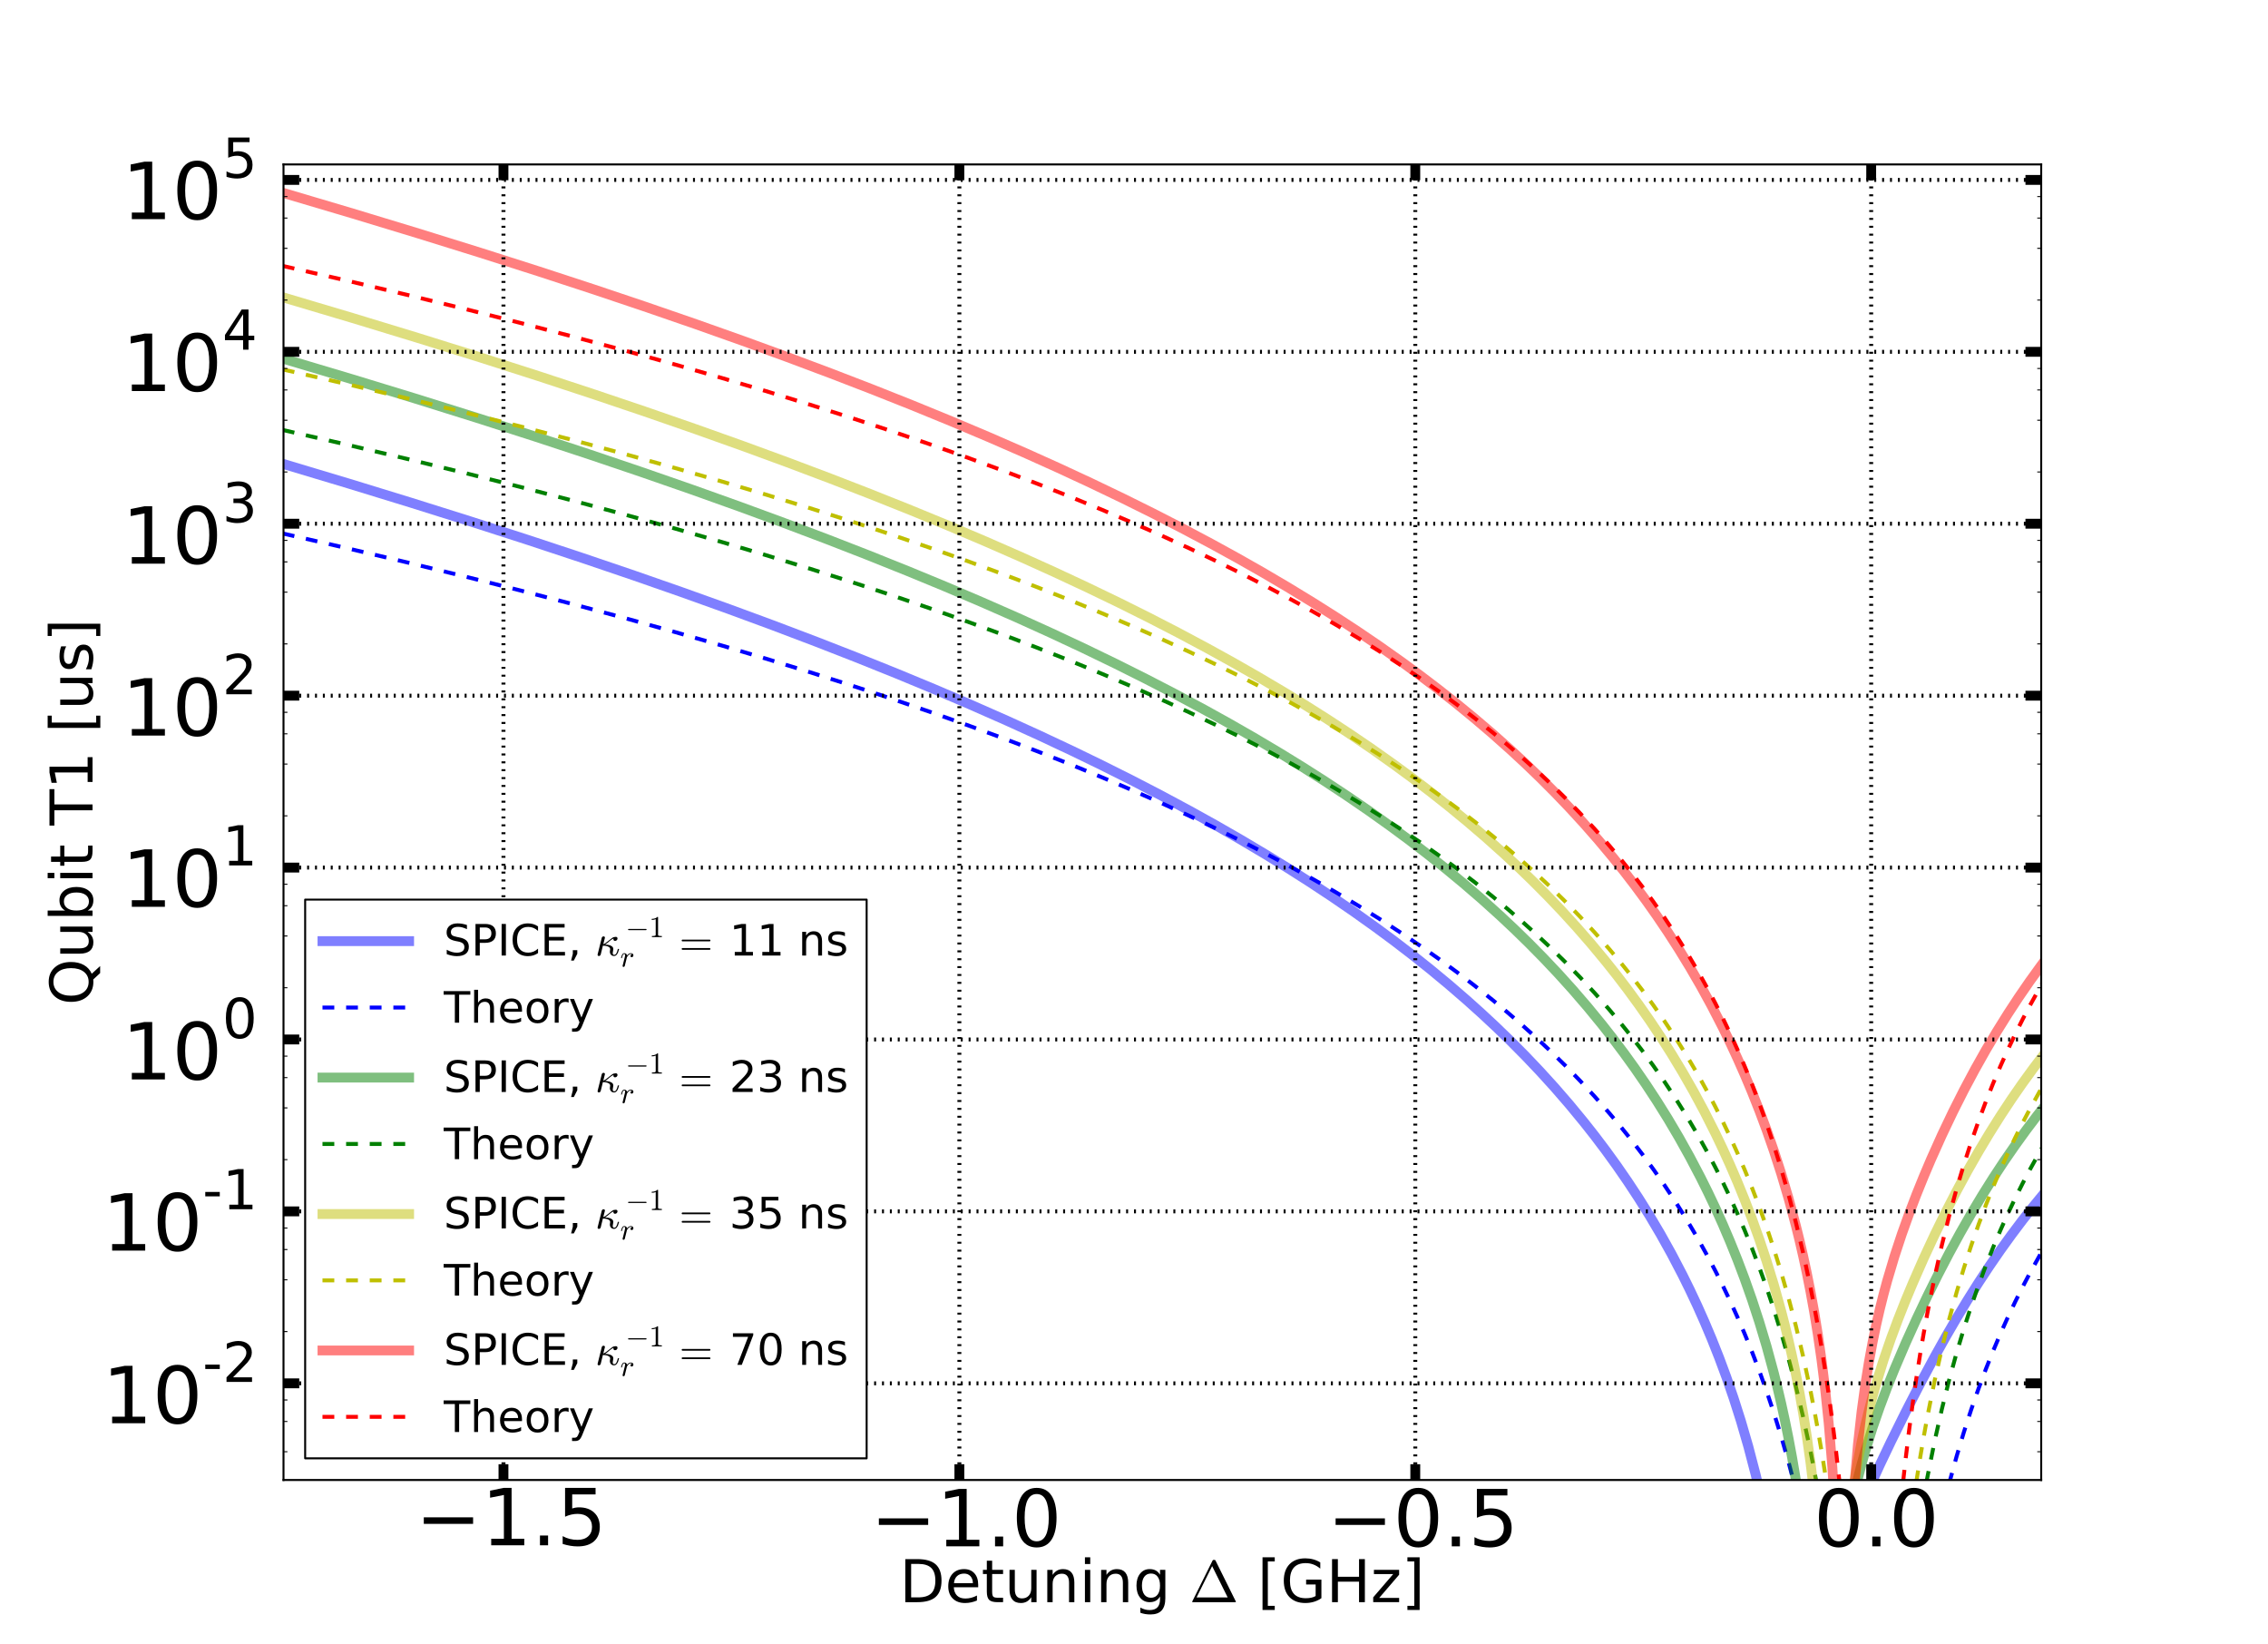 <?xml version="1.0" standalone="no"?>
<!DOCTYPE svg PUBLIC "-//W3C//DTD SVG 1.1//EN"
  "http://www.w3.org/Graphics/SVG/1.1/DTD/svg11.dtd">
<!-- Created with matplotlib (http://matplotlib.sourceforge.net/) -->
<svg width="1152pt" height="835pt" viewBox="0 0 1152 835"
   xmlns="http://www.w3.org/2000/svg"
   xmlns:xlink="http://www.w3.org/1999/xlink"
   version="1.1"
   id="svg1">
<rect x="0" y="0" width="1152" height="835" fill="#333333" stroke="none"/>
<filter id="colorAdd"><feComposite in="SourceGraphic" in2="BackgroundImage" operator="arithmetic" k2="1" k3="1"/></filter>
<g id="figure1">
<g id="patch1">
<path style="fill: #ffffff; stroke: #ffffff; stroke-width: 1; stroke-linejoin: round; stroke-linecap: square;  opacity: 1"  d="M0 835.2L1152 835.2L1152 0
L0 0z"/>
</g>
<g id="axes1">
<g id="patch2">
<path style="fill: #ffffff; opacity: 1"  d="M144 751.68L1036.8 751.68L1036.8 83.52
L144 83.52z"/>
</g>
<g id="line2d1">
<defs>
  <clipPath id="p60b8af8d01786f608b84dfdd9564cf3c">
<rect x="144" y="83.52" width="892.8" height="668.16"/>
  </clipPath>
</defs><path style="fill: none; stroke: #0000ff; stroke-width: 5; stroke-linejoin: round; stroke-linecap: square;  opacity: 0.5" clip-path="url(#p60b8af8d01786f608b84dfdd9564cf3c)" d="M143.655 235.556L177.068 245.583L208.625 255.274
L238.326 264.614L268.027 274.189L295.871 283.404
L321.859 292.234L345.991 300.652L370.123 309.301
L392.399 317.51L414.674 325.956L435.093 333.926
L455.513 342.134L474.075 349.822L492.638 357.745
L511.201 365.924L527.908 373.524L544.615 381.371
L559.465 388.573L574.315 396.005L589.166 403.689
L604.016 411.647L617.01 418.855L630.004 426.313
L642.998 434.043L654.136 440.904L665.274 448
L676.412 455.353L687.549 462.985L698.687 470.923
L707.969 477.791L717.25 484.912L726.532 492.306
L735.813 500L745.094 508.021L752.52 514.696
L759.945 521.621L767.37 528.817L774.795 536.309
L782.22 544.125L789.646 552.298L797.071 560.865
L804.496 569.869L810.065 576.94L815.634 584.312
L821.203 592.013L826.771 600.078L832.34 608.546
L837.909 617.463L843.478 626.887L849.047 636.885
L854.616 647.541L858.328 655.062L862.041 662.962
L865.754 671.285L869.466 680.09L873.179 689.447
L876.891 699.444L880.604 710.198L884.317 721.861
L888.029 734.644L891.742 748.85L893.598 756.618
L895.454 764.929L897.311 773.882L899.167 783.606
L901.023 794.277L902.879 806.134L904.736 819.518
L906.722 836.2M925.812 836.2L927.011 828.91
L928.868 819.248L930.724 810.805L932.58 803.302
L934.436 796.535L936.293 790.353L938.149 784.638
L941.862 774.271L945.574 764.91L949.287 756.216
L954.856 743.963L960.425 732.292L967.85 717.309
L975.275 702.878L982.7 689.026L988.269 679.052
L993.838 669.456L999.407 660.246L1004.976 651.421
L1010.545 642.976L1016.113 634.897L1021.682 627.17
L1027.251 619.776L1032.82 612.699L1038.389 605.919
L1038.389 605.919"/>
</g>
<g id="line2d2">
<path style="fill: none; stroke: #0000ff; stroke-width: 2; stroke-linejoin: round; stroke-linecap: butt; stroke-dasharray: 6,6; stroke-dashoffset: 0; opacity: 1" clip-path="url(#p60b8af8d01786f608b84dfdd9564cf3c)" d="M143.655 270.953L175.212 278.179L206.769 285.633
L236.47 292.879L264.314 299.893L292.159 307.141
L318.147 314.136L342.279 320.849L366.41 327.79
L388.686 334.417L410.961 341.273L431.381 347.777
L451.8 354.508L472.219 361.487L490.782 368.065
L509.345 374.884L526.052 381.246L542.758 387.839
L559.465 394.682L574.315 400.993L589.166 407.537
L604.016 414.334L617.01 420.507L630.004 426.907
L642.998 433.555L655.992 440.472L667.13 446.632
L678.268 453.026L689.406 459.672L700.543 466.592
L711.681 473.813L720.963 480.08L730.244 486.593
L739.526 493.376L748.807 500.451L758.089 507.847
L765.514 514.015L772.939 520.428L780.364 527.105
L787.789 534.072L795.214 541.353L802.64 548.982
L810.065 556.993L817.49 565.428L823.059 572.062
L828.628 578.986L834.197 586.227L839.765 593.815
L845.334 601.788L850.903 610.187L856.472 619.061
L862.041 628.468L867.61 638.477L871.322 645.526
L875.035 652.909L878.748 660.66L882.46 668.817
L886.173 677.428L889.885 686.545L893.598 696.234
L897.311 706.57L901.023 717.648L904.736 729.585
L908.448 742.525L912.161 756.655L915.874 772.218
L919.586 789.54L921.442 798.996L923.299 809.073
L925.155 819.862L927.71 836.2M973.335 836.2
L973.419 835.629L975.275 823.887L977.131 812.995
L978.988 802.838L982.7 784.378L986.413 767.941
L990.125 753.129L993.838 739.65L997.55 727.285
L1001.263 715.866L1004.976 705.258L1008.688 695.355
L1012.401 686.07L1016.113 677.33L1019.826 669.075
L1023.539 661.255L1027.251 653.827L1030.964 646.753
L1036.533 636.739L1038.389 633.546L1038.389 633.546"/>
</g>
<g id="line2d3">
<path style="fill: none; stroke: #008000; stroke-width: 5; stroke-linejoin: round; stroke-linecap: square;  opacity: 0.5" clip-path="url(#p60b8af8d01786f608b84dfdd9564cf3c)" d="M143.655 182.113L178.925 192.639L210.482 202.28
L242.039 212.157L271.739 221.693L299.584 230.867
L325.572 239.657L351.56 248.689L375.692 257.313
L397.967 265.498L420.243 273.919L440.662 281.864
L461.081 290.046L479.644 297.708L498.207 305.603
L516.77 313.751L533.477 321.322L550.184 329.138
L566.89 337.221L581.741 344.651L596.591 352.331
L611.441 360.286L624.435 367.492L637.429 374.946
L650.423 382.671L661.561 389.528L672.699 396.62
L683.837 403.967L694.975 411.592L706.112 419.521
L715.394 426.381L724.675 433.491L733.957 440.874
L743.238 448.552L752.52 456.556L761.801 464.915
L769.226 471.884L776.651 479.126L784.077 486.666
L791.502 494.532L798.927 502.754L806.352 511.372
L813.777 520.426L819.346 527.534L824.915 534.941
L830.484 542.675L836.053 550.769L841.622 559.259
L847.191 568.192L852.76 577.62L858.328 587.606
L863.897 598.228L867.61 605.711L871.322 613.555
L875.035 621.802L878.748 630.505L882.46 639.725
L886.173 649.543L889.885 660.062L893.598 671.416
L897.311 683.792L901.023 697.453L902.879 704.882
L904.736 712.793L906.592 721.274L908.448 730.436
L910.305 740.428L912.161 751.455L914.017 763.811
L915.874 777.93L917.73 794.501L919.586 814.691
L921.123 836.2M931.24 836.2L932.58 819.955
L934.436 802.775L936.293 788.936L938.149 777.358
L940.005 767.392L941.862 758.622L943.718 750.763
L945.574 743.615L947.431 737.03L951.143 725.131
L954.856 714.448L958.568 704.605L962.281 695.362
L967.85 682.31L973.419 669.991L978.988 658.266
L984.556 647.072L990.125 636.379L995.694 626.168
L1001.263 616.423L1006.832 607.129L1012.401 598.265
L1017.97 589.811L1023.539 581.744L1029.107 574.041
L1034.676 566.681L1038.389 561.954L1038.389 561.954"/>
</g>
<g id="line2d4">
<path style="fill: none; stroke: #008000; stroke-width: 2; stroke-linejoin: round; stroke-linecap: butt; stroke-dasharray: 6,6; stroke-dashoffset: 0; opacity: 1" clip-path="url(#p60b8af8d01786f608b84dfdd9564cf3c)" d="M143.655 218.385L175.212 225.61L206.769 233.065
L236.47 240.31L264.314 247.324L292.159 254.572
L318.147 261.568L342.279 268.281L366.41 275.221
L388.686 281.848L410.961 288.705L431.381 295.209
L451.8 301.94L472.219 308.919L490.782 315.497
L509.345 322.316L526.052 328.678L542.758 335.27
L559.465 342.113L574.315 348.424L589.166 354.968
L604.016 361.765L617.01 367.938L630.004 374.339
L642.998 380.987L655.992 387.903L667.13 394.064
L678.268 400.458L689.406 407.104L700.543 414.024
L711.681 421.245L720.963 427.511L730.244 434.025
L739.526 440.807L748.807 447.883L758.089 455.278
L765.514 461.447L772.939 467.86L780.364 474.537
L787.789 481.503L795.214 488.785L802.64 496.414
L810.065 504.425L817.49 512.86L823.059 519.494
L828.628 526.418L834.197 533.658L839.765 541.247
L845.334 549.22L850.903 557.618L856.472 566.492
L862.041 575.899L867.61 585.909L871.322 592.958
L875.035 600.34L878.748 608.091L882.46 616.249
L886.173 624.86L889.885 633.977L893.598 643.665
L897.311 654.002L901.023 665.08L904.736 677.017
L908.448 689.957L912.161 704.087L915.874 719.65
L919.586 736.972L921.442 746.427L923.299 756.505
L925.155 767.293L927.011 778.901L928.868 791.464
L930.724 805.152L932.58 820.191L934.361 836.2
M966.636 836.2L967.85 825.038L969.706 809.71
L971.562 795.797L973.419 783.061L975.275 771.318
L977.131 760.426L978.988 750.27L982.7 731.81
L986.413 715.373L990.125 700.56L993.838 687.082
L997.55 674.717L1001.263 663.298L1004.976 652.69
L1008.688 642.787L1012.401 633.501L1016.113 624.761
L1019.826 616.507L1023.539 608.687L1027.251 601.258
L1030.964 594.185L1036.533 584.171L1038.389 580.978
L1038.389 580.978"/>
</g>
<g id="line2d5">
<path style="fill: none; stroke: #bfbf00; stroke-width: 5; stroke-linejoin: round; stroke-linecap: square;  opacity: 0.5" clip-path="url(#p60b8af8d01786f608b84dfdd9564cf3c)" d="M143.655 150.977L178.925 161.475L212.338 171.661
L243.895 181.522L273.596 191.042L301.44 200.201
L327.428 208.975L353.416 217.99L377.548 226.598
L399.824 234.766L422.099 243.169L442.518 251.096
L462.938 259.259L481.501 266.902L500.064 274.777
L518.627 282.904L535.333 290.454L552.04 298.247
L568.746 306.305L583.597 313.711L598.447 321.365
L613.298 329.292L626.292 336.47L639.286 343.895
L652.28 351.588L663.417 358.414L674.555 365.473
L685.693 372.785L696.831 380.371L707.969 388.256
L717.25 395.077L726.532 402.144L735.813 409.479
L745.094 417.106L754.376 425.051L763.657 433.346
L771.083 440.257L778.508 447.436L785.933 454.906
L793.358 462.693L800.783 470.829L808.208 479.348
L815.634 488.291L821.203 495.304L826.771 502.606
L832.34 510.222L837.909 518.183L843.478 526.524
L849.047 535.285L854.616 544.515L860.185 554.27
L865.754 564.62L871.322 575.652L875.035 583.437
L878.748 591.613L882.46 600.227L886.173 609.338
L889.885 619.02L893.598 629.368L897.311 640.507
L901.023 652.607L904.736 665.908L906.592 673.113
L908.448 680.764L910.305 688.938L912.161 697.733
L914.017 707.281L915.874 717.758L917.73 729.418
L919.586 742.627L921.442 757.956L923.299 776.357
L925.155 799.583L927.191 836.2M934.127 836.2
L934.436 829.013L936.293 801.443L938.149 781.434
L940.005 765.778L941.862 752.916L943.718 741.982
L945.574 732.444L947.431 723.953L949.287 716.271
L951.143 709.223L952.999 702.683L956.712 690.765
L960.425 679.98L964.137 670.001L967.85 660.62
L971.562 651.706L977.131 639.034L982.7 627.062
L988.269 615.703L993.838 604.907L999.407 594.638
L1004.976 584.868L1010.545 575.57L1016.113 566.718
L1021.682 558.286L1027.251 550.247L1032.82 542.577
L1038.389 535.251L1038.389 535.251"/>
</g>
<g id="line2d6">
<path style="fill: none; stroke: #bfbf00; stroke-width: 2; stroke-linejoin: round; stroke-linecap: butt; stroke-dasharray: 6,6; stroke-dashoffset: 0; opacity: 1" clip-path="url(#p60b8af8d01786f608b84dfdd9564cf3c)" d="M143.655 187.634L175.212 194.86L206.769 202.314
L236.47 209.56L264.314 216.574L292.159 223.822
L318.147 230.817L342.279 237.53L366.41 244.471
L388.686 251.098L410.961 257.954L431.381 264.458
L451.8 271.19L472.219 278.168L490.782 284.746
L509.345 291.565L526.052 297.927L542.758 304.52
L559.465 311.363L574.315 317.674L589.166 324.218
L604.016 331.015L617.01 337.188L630.004 343.588
L642.998 350.236L655.992 357.153L667.13 363.313
L678.268 369.707L689.406 376.353L700.543 383.274
L711.681 390.494L720.963 396.761L730.244 403.275
L739.526 410.057L748.807 417.132L758.089 424.528
L765.514 430.697L772.939 437.109L780.364 443.787
L787.789 450.753L795.214 458.035L802.64 465.663
L810.065 473.674L817.49 482.109L823.059 488.743
L828.628 495.667L834.197 502.908L839.765 510.496
L845.334 518.469L850.903 526.868L856.472 535.742
L862.041 545.149L867.61 555.158L871.322 562.207
L875.035 569.59L878.748 577.341L882.46 585.498
L886.173 594.109L889.885 603.226L893.598 612.915
L897.311 623.251L901.023 634.33L904.736 646.266
L908.448 659.207L912.161 673.337L915.874 688.9
L919.586 706.221L921.442 715.677L923.299 725.754
L925.155 736.543L927.011 748.151L928.868 760.713
L930.724 774.402L932.58 789.44L934.436 806.125
L936.293 824.862L937.278 836.2M963.665 836.2
L964.137 830.594L965.993 811.352L967.85 794.288
L969.706 778.959L971.562 765.046L973.419 752.31
L975.275 740.568L977.131 729.676L978.988 719.519
L982.7 701.059L986.413 684.622L990.125 669.81
L993.838 656.331L997.55 643.967L1001.263 632.547
L1004.976 621.94L1008.688 612.036L1012.401 602.751
L1016.113 594.011L1019.826 585.756L1023.539 577.936
L1027.251 570.508L1030.964 563.434L1036.533 553.42
L1038.389 550.228L1038.389 550.228"/>
</g>
<g id="line2d7">
<path style="fill: none; stroke: #ff0000; stroke-width: 5; stroke-linejoin: round; stroke-linecap: square;  opacity: 0.5" clip-path="url(#p60b8af8d01786f608b84dfdd9564cf3c)" d="M143.655 97.909L178.925 108.37L212.338 118.518
L243.895 128.34L273.596 137.82L301.44 146.938
L327.428 155.671L353.416 164.64L377.548 173.203
L399.824 181.326L422.099 189.679L442.518 197.557
L462.938 205.667L483.357 214.029L501.92 221.871
L520.483 229.962L537.189 237.477L553.896 245.232
L570.603 253.249L585.453 260.615L600.303 268.227
L615.154 276.106L628.148 283.24L641.142 290.616
L654.136 298.257L667.13 306.185L678.268 313.231
L689.406 320.527L700.543 328.097L711.681 335.964
L720.963 342.767L730.244 349.816L739.526 357.13
L748.807 364.733L758.089 372.652L767.37 380.917
L774.795 387.801L782.22 394.949L789.646 402.385
L797.071 410.133L804.496 418.223L811.921 426.69
L819.346 435.572L824.915 442.534L830.484 449.776
L836.053 457.324L841.622 465.207L847.191 473.457
L852.76 482.112L858.328 491.216L863.897 500.822
L869.466 510.993L875.035 521.805L878.748 529.417
L882.46 537.39L886.173 545.768L889.885 554.6
L893.598 563.949L897.311 573.895L901.023 584.541
L904.736 596.025L908.448 608.539L912.161 622.359
L914.017 629.883L915.874 637.908L917.73 646.528
L919.586 655.868L921.442 666.097L923.299 677.455
L925.155 690.287L927.011 705.134L928.868 722.887
L930.724 745.193L932.58 775.611L934.436 824.416
L934.642 836.2M938.256 836.2L940.005 786.11
L941.862 755.274L943.718 733.615L945.574 716.918
L947.431 703.306L949.287 691.781L951.143 681.751
L952.999 672.835L954.856 664.772L956.712 657.381
L958.568 650.527L962.281 638.054L965.993 626.798
L969.706 616.422L973.419 606.713L977.131 597.534
L980.844 588.795L986.413 576.385L991.982 564.701
L997.55 553.664L1003.119 543.215L1008.688 533.31
L1014.257 523.91L1019.826 514.98L1025.395 506.487
L1030.964 498.402L1036.533 490.695L1038.389 488.205
L1038.389 488.205"/>
</g>
<g id="line2d8">
<path style="fill: none; stroke: #ff0000; stroke-width: 2; stroke-linejoin: round; stroke-linecap: butt; stroke-dasharray: 6,6; stroke-dashoffset: 0; opacity: 1" clip-path="url(#p60b8af8d01786f608b84dfdd9564cf3c)" d="M143.655 135.066L175.212 142.291L206.769 149.746
L236.47 156.991L264.314 164.005L292.159 171.253
L318.147 178.249L342.279 184.962L366.41 191.903
L388.686 198.529L410.961 205.386L431.381 211.89
L451.8 218.621L472.219 225.6L490.782 232.178
L509.345 238.997L526.052 245.359L542.758 251.952
L559.465 258.795L574.315 265.105L589.166 271.649
L604.016 278.447L617.01 284.619L630.004 291.02
L642.998 297.668L655.992 304.584L667.13 310.745
L678.268 317.139L689.406 323.785L700.543 330.705
L711.681 337.926L720.963 344.192L730.244 350.706
L739.526 357.489L748.807 364.564L758.089 371.96
L765.514 378.128L772.939 384.541L780.364 391.218
L787.789 398.184L795.214 405.466L802.64 413.095
L810.065 421.106L817.49 429.541L823.059 436.175
L828.628 443.099L834.197 450.339L839.765 457.928
L845.334 465.901L850.903 474.3L856.472 483.173
L862.041 492.58L867.61 502.59L871.322 509.639
L875.035 517.022L878.748 524.772L882.46 532.93
L886.173 541.541L889.885 550.658L893.598 560.346
L897.311 570.683L901.023 581.761L904.736 593.698
L908.448 606.638L912.161 620.768L915.874 636.331
L919.586 653.653L921.442 663.108L923.299 673.186
L925.155 683.975L927.011 695.582L928.868 708.145
L930.724 721.834L932.58 736.872L934.436 753.556
L936.293 772.294L938.149 793.663L940.005 818.527
L941.109 836.2M959.812 836.2L960.425 825.918
L962.281 800.083L964.137 778.026L965.993 758.784
L967.85 741.719L969.706 726.391L971.562 712.478
L973.419 699.742L975.275 688L977.131 677.107
L978.988 666.951L982.7 648.491L986.413 632.054
L990.125 617.241L993.838 603.763L997.55 591.398
L1001.263 579.979L1004.976 569.371L1008.688 559.468
L1012.401 550.182L1016.113 541.442L1019.826 533.188
L1023.539 525.368L1027.251 517.94L1030.964 510.866
L1036.533 500.852L1038.389 497.659L1038.389 497.659"/>
</g>
<g id="matplotlib.axis1">
<g id="xtick1">
<g id="line2d9">
<path style="fill: none; stroke: #000000; stroke-width: 2; stroke-linejoin: round; stroke-linecap: butt; stroke-dasharray: 1,3; stroke-dashoffset: 0; opacity: 1" clip-path="url(#p60b8af8d01786f608b84dfdd9564cf3c)" d="M255.729 751.68L255.729 83.52"/>
</g>
<g id="line2d10">
<defs><path id="mf5874dbcf422dc792771af655a888890" d="M0 0L0 -8"/></defs>
<g ><use style="fill: none; stroke: #000000; stroke-width: 5; stroke-linejoin: round; stroke-linecap: butt;  opacity: 1" xlink:href="#mf5874dbcf422dc792771af655a888890" x="255.729" y="751.68"/>
</g></g>
<g id="line2d11">
<defs><path id="mc5be71fb8fe26d6c3d14ccc24a9716e5" d="M0 0L0 8"/></defs>
<g ><use style="fill: none; stroke: #000000; stroke-width: 5; stroke-linejoin: round; stroke-linecap: butt;  opacity: 1" xlink:href="#mc5be71fb8fe26d6c3d14ccc24a9716e5" x="255.729" y="83.52"/>
</g></g>
<g id="text1">
<defs>
<path id="c_6a8d56c819c37117ab4cf023bec22a5a" d="M10.594 -35.5l62.594 0l0 8.297l-62.594 0z"/>
<path id="c_42baa63129a918535c52adb20d687ea7" d="M12.406 -8.297l16.109 0l0 -55.625l-17.531 3.516l0 -8.984l17.438 -3.516l9.859 0l0 64.609l16.109 0l0 8.297l-41.984 0z"/>
<path id="c_ed3e21196fb739f392806f09ca0594ef" d="M10.688 -12.406l10.312 0l0 12.406l-10.312 0z"/>
<path id="c_1260a2df50f305f3db244e29828f968e" d="M10.797 -72.906l38.719 0l0 8.312l-29.688 0l0 17.859q2.141 -0.734 4.281 -1.094q2.156 -0.359 4.312 -0.359q12.203 0 19.328 6.688q7.141 6.688 7.141 18.109q0 11.766 -7.328 18.297q-7.328 6.516 -20.656 6.516q-4.594 0 -9.359 -0.781q-4.75 -0.781 -9.828 -2.344l0 -9.922q4.391 2.391 9.078 3.562q4.688 1.172 9.906 1.172q8.453 0 13.375 -4.438q4.938 -4.438 4.938 -12.062q0 -7.609 -4.938 -12.047q-4.922 -4.453 -13.375 -4.453q-3.953 0 -7.891 0.875q-3.922 0.875 -8.016 2.734z"/>
</defs>
<g style="fill: #000000; opacity: 1" transform="translate(211.026,784.836)scale(0.4)">
<use xlink:href="#c_6a8d56c819c37117ab4cf023bec22a5a"/>
<use xlink:href="#c_42baa63129a918535c52adb20d687ea7" x="83.789"/>
<use xlink:href="#c_ed3e21196fb739f392806f09ca0594ef" x="147.412"/>
<use xlink:href="#c_1260a2df50f305f3db244e29828f968e" x="179.199"/>
</g>
</g>
</g>
<g id="xtick2">
<g id="line2d12">
<path style="fill: none; stroke: #000000; stroke-width: 2; stroke-linejoin: round; stroke-linecap: butt; stroke-dasharray: 1,3; stroke-dashoffset: 0; opacity: 1" clip-path="url(#p60b8af8d01786f608b84dfdd9564cf3c)" d="M487.302 751.68L487.302 83.52"/>
</g>
<g id="line2d13">
<g ><use style="fill: none; stroke: #000000; stroke-width: 5; stroke-linejoin: round; stroke-linecap: butt;  opacity: 1" xlink:href="#mf5874dbcf422dc792771af655a888890" x="487.302" y="751.68"/>
</g></g>
<g id="line2d14">
<g ><use style="fill: none; stroke: #000000; stroke-width: 5; stroke-linejoin: round; stroke-linecap: butt;  opacity: 1" xlink:href="#mc5be71fb8fe26d6c3d14ccc24a9716e5" x="487.302" y="83.52"/>
</g></g>
<g id="text2">
<defs>
<path id="c_7a2040fe3b94fcd41d0a72c84e93b115" d="M31.781 -66.406q-7.609 0 -11.453 7.5q-3.828 7.484 -3.828 22.531q0 14.984 3.828 22.484q3.844 7.5 11.453 7.5q7.672 0 11.5 -7.5q3.844 -7.5 3.844 -22.484q0 -15.047 -3.844 -22.531q-3.828 -7.5 -11.5 -7.5M31.781 -74.219q12.266 0 18.734 9.703q6.469 9.688 6.469 28.141q0 18.406 -6.469 28.109q-6.469 9.688 -18.734 9.688q-12.25 0 -18.719 -9.688q-6.469 -9.703 -6.469 -28.109q0 -18.453 6.469 -28.141q6.469 -9.703 18.719 -9.703"/>
</defs>
<g style="fill: #000000; opacity: 1" transform="translate(442.177,785.367)scale(0.4)">
<use xlink:href="#c_6a8d56c819c37117ab4cf023bec22a5a"/>
<use xlink:href="#c_42baa63129a918535c52adb20d687ea7" x="83.789"/>
<use xlink:href="#c_ed3e21196fb739f392806f09ca0594ef" x="147.412"/>
<use xlink:href="#c_7a2040fe3b94fcd41d0a72c84e93b115" x="179.199"/>
</g>
</g>
</g>
<g id="xtick3">
<g id="line2d15">
<path style="fill: none; stroke: #000000; stroke-width: 2; stroke-linejoin: round; stroke-linecap: butt; stroke-dasharray: 1,3; stroke-dashoffset: 0; opacity: 1" clip-path="url(#p60b8af8d01786f608b84dfdd9564cf3c)" d="M718.874 751.68L718.874 83.52"/>
</g>
<g id="line2d16">
<g ><use style="fill: none; stroke: #000000; stroke-width: 5; stroke-linejoin: round; stroke-linecap: butt;  opacity: 1" xlink:href="#mf5874dbcf422dc792771af655a888890" x="718.874" y="751.68"/>
</g></g>
<g id="line2d17">
<g ><use style="fill: none; stroke: #000000; stroke-width: 5; stroke-linejoin: round; stroke-linecap: butt;  opacity: 1" xlink:href="#mc5be71fb8fe26d6c3d14ccc24a9716e5" x="718.874" y="83.52"/>
</g></g>
<g id="text3">
<g style="fill: #000000; opacity: 1" transform="translate(674.171,785.367)scale(0.4)">
<use xlink:href="#c_6a8d56c819c37117ab4cf023bec22a5a"/>
<use xlink:href="#c_7a2040fe3b94fcd41d0a72c84e93b115" x="83.789"/>
<use xlink:href="#c_ed3e21196fb739f392806f09ca0594ef" x="147.412"/>
<use xlink:href="#c_1260a2df50f305f3db244e29828f968e" x="179.199"/>
</g>
</g>
</g>
<g id="xtick4">
<g id="line2d18">
<path style="fill: none; stroke: #000000; stroke-width: 2; stroke-linejoin: round; stroke-linecap: butt; stroke-dasharray: 1,3; stroke-dashoffset: 0; opacity: 1" clip-path="url(#p60b8af8d01786f608b84dfdd9564cf3c)" d="M950.447 751.68L950.447 83.52"/>
</g>
<g id="line2d19">
<g ><use style="fill: none; stroke: #000000; stroke-width: 5; stroke-linejoin: round; stroke-linecap: butt;  opacity: 1" xlink:href="#mf5874dbcf422dc792771af655a888890" x="950.447" y="751.68"/>
</g></g>
<g id="line2d20">
<g ><use style="fill: none; stroke: #000000; stroke-width: 5; stroke-linejoin: round; stroke-linecap: butt;  opacity: 1" xlink:href="#mc5be71fb8fe26d6c3d14ccc24a9716e5" x="950.447" y="83.52"/>
</g></g>
<g id="text4">
<g style="fill: #000000; opacity: 1" transform="translate(921.283,785.367)scale(0.4)">
<use xlink:href="#c_7a2040fe3b94fcd41d0a72c84e93b115"/>
<use xlink:href="#c_ed3e21196fb739f392806f09ca0594ef" x="63.623"/>
<use xlink:href="#c_7a2040fe3b94fcd41d0a72c84e93b115" x="95.41"/>
</g>
</g>
</g>
<g id="text5">
<defs>
<path id="c_ff9441f72805bc441fcb0bfe0d774f13" d="M19.672 -64.797l0 56.688l11.922 0q15.094 0 22.094 -6.828q7 -6.844 7 -21.594q0 -14.641 -7 -21.453q-7 -6.812 -22.094 -6.812zM9.812 -72.906l20.266 0q21.188 0 31.094 8.812q9.922 8.812 9.922 27.562q0 18.859 -9.969 27.703q-9.953 8.828 -31.047 8.828l-20.266 0z"/>
<path id="c_0bce5afba2dc6b9024b26277c38ad8e8" d="M56.203 -29.594l0 4.391l-41.312 0q0.594 9.281 5.594 14.141q5 4.859 13.938 4.859q5.172 0 10.031 -1.266q4.859 -1.266 9.656 -3.812l0 8.5q-4.844 2.047 -9.922 3.125q-5.078 1.078 -10.297 1.078q-13.094 0 -20.734 -7.609q-7.641 -7.625 -7.641 -20.625q0 -13.422 7.25 -21.297q7.25 -7.891 19.562 -7.891q11.031 0 17.453 7.109q6.422 7.094 6.422 19.297M47.219 -32.234q-0.094 -7.359 -4.125 -11.75q-4.031 -4.406 -10.672 -4.406q-7.516 0 -12.031 4.25q-4.516 4.25 -5.203 11.969z"/>
<path id="c_0f8c41144cfbf448378cb6fd1cc8e549" d="M18.312 -70.219l0 15.531l18.5 0l0 6.984l-18.5 0l0 29.688q0 6.688 1.828 8.594q1.828 1.906 7.453 1.906l9.219 0l0 7.516l-9.219 0q-10.406 0 -14.359 -3.875q-3.953 -3.891 -3.953 -14.141l0 -29.688l-6.594 0l0 -6.984l6.594 0l0 -15.531z"/>
<path id="c_c438d87e693443c2861ebd6359e6491e" d="M8.5 -21.578l0 -33.109l8.984 0l0 32.766q0 7.766 3.016 11.656q3.031 3.875 9.094 3.875q7.266 0 11.484 -4.641q4.234 -4.641 4.234 -12.656l0 -31l8.984 0l0 54.688l-8.984 0l0 -8.406q-3.266 4.984 -7.594 7.406q-4.312 2.422 -10.031 2.422q-9.422 0 -14.312 -5.859q-4.875 -5.859 -4.875 -17.141"/>
<path id="c_fe791a90f5471e2ab20a5ed41a7fa451" d="M54.891 -33.016l0 33.016l-8.984 0l0 -32.719q0 -7.766 -3.031 -11.609q-3.031 -3.859 -9.078 -3.859q-7.281 0 -11.484 4.641q-4.203 4.625 -4.203 12.641l0 30.906l-9.031 0l0 -54.688l9.031 0l0 8.5q3.234 -4.938 7.594 -7.375q4.375 -2.438 10.094 -2.438q9.422 0 14.25 5.828q4.844 5.828 4.844 17.156"/>
<path id="c_6a63bda47b2f3da1cec6aadd80692cfe" d="M9.422 -54.688l8.984 0l0 54.688l-8.984 0zM9.422 -75.984l8.984 0l0 11.391l-8.984 0z"/>
<path id="c_e3864de5dabf2f8dd9eee74726882ec1" d="M45.406 -27.984q0 -9.766 -4.031 -15.125q-4.016 -5.375 -11.297 -5.375q-7.219 0 -11.25 5.375q-4.031 5.359 -4.031 15.125q0 9.719 4.031 15.094q4.031 5.375 11.25 5.375q7.281 0 11.297 -5.375q4.031 -5.375 4.031 -15.094M54.391 -6.781q0 13.953 -6.203 20.766q-6.188 6.812 -18.984 6.812q-4.734 0 -8.938 -0.703q-4.203 -0.703 -8.156 -2.172l0 -8.734q3.953 2.141 7.812 3.156q3.859 1.031 7.859 1.031q8.844 0 13.234 -4.609q4.391 -4.609 4.391 -13.938l0 -4.453q-2.781 4.844 -7.125 7.234q-4.344 2.391 -10.406 2.391q-10.047 0 -16.203 -7.656q-6.156 -7.672 -6.156 -20.328q0 -12.688 6.156 -20.344q6.156 -7.672 16.203 -7.672q6.062 0 10.406 2.391q4.344 2.391 7.125 7.219l0 -8.297l8.984 0z"/>
<path id="c_d41d8cd98f00b204e9800998ecf8427e" d=""/>
<path id="c_2c63d70af4b7cec8961333415aad2fad" d="M5.422 -0q-0.828 0 -0.828 -0.781q0.047 -0.094 0.062 -0.141q0.031 -0.062 0.031 -0.203l34.422 -69.391q0.438 -1.062 1.812 -1.062l1.359 0q1.375 0 1.812 1.062l34.422 69.391q0.047 0.094 0.062 0.172q0.031 0.078 0.031 0.172q0 0.781 -0.828 0.781zM12.016 -8.016l52.688 0l-26.328 -53.062z"/>
<path id="c_1a1d9ef1e4ddee695bd67a282879f099" d="M8.594 -75.984l20.703 0l0 6.984l-11.719 0l0 75.203l11.719 0l0 6.984l-20.703 0z"/>
<path id="c_3b86f9879deccc43ffac57ae939fe3b7" d="M59.516 -10.406l0 -19.578l-16.109 0l0 -8.109l25.875 0l0 31.312q-5.703 4.047 -12.594 6.125q-6.875 2.078 -14.688 2.078q-17.094 0 -26.75 -9.984q-9.641 -10 -9.641 -27.812q0 -17.875 9.641 -27.859q9.656 -9.984 26.75 -9.984q7.125 0 13.547 1.766q6.422 1.75 11.844 5.172l0 10.5q-5.469 -4.641 -11.625 -6.984q-6.156 -2.344 -12.938 -2.344q-13.391 0 -20.109 7.469q-6.703 7.469 -6.703 22.266q0 14.75 6.703 22.219q6.719 7.469 20.109 7.469q5.219 0 9.312 -0.906q4.109 -0.906 7.375 -2.812"/>
<path id="c_5e9f44da4350eed47d2641510279ca20" d="M9.812 -72.906l9.859 0l0 29.891l35.844 0l0 -29.891l9.859 0l0 72.906l-9.859 0l0 -34.719l-35.844 0l0 34.719l-9.859 0z"/>
<path id="c_9f267d35ece7e6f3f1d851c2e17a8dec" d="M5.516 -54.688l42.672 0l0 8.203l-33.781 39.312l33.781 0l0 7.172l-43.891 0l0 -8.203l33.797 -39.312l-32.578 0z"/>
<path id="c_5bcf09947f6bf611091602c6fea1d302" d="M30.422 -75.984l0 89.172l-20.703 0l0 -6.984l11.672 0l0 -75.203l-11.672 0l0 -6.984z"/>
</defs>
<g id="mathtext1">
<g style="fill: #000000" transform="translate(456.9,820.93)">
<use xlink:href="#c_ff9441f72805bc441fcb0bfe0d774f13" transform="translate(0,-7.203)scale(0.3)"/>
<use xlink:href="#c_0bce5afba2dc6b9024b26277c38ad8e8" transform="translate(23.101,-7.203)scale(0.3)"/>
<use xlink:href="#c_0f8c41144cfbf448378cb6fd1cc8e549" transform="translate(41.558,-7.203)scale(0.3)"/>
<use xlink:href="#c_c438d87e693443c2861ebd6359e6491e" transform="translate(53.32,-7.203)scale(0.3)"/>
<use xlink:href="#c_fe791a90f5471e2ab20a5ed41a7fa451" transform="translate(72.334,-7.203)scale(0.3)"/>
<use xlink:href="#c_6a63bda47b2f3da1cec6aadd80692cfe" transform="translate(91.348,-7.203)scale(0.3)"/>
<use xlink:href="#c_fe791a90f5471e2ab20a5ed41a7fa451" transform="translate(99.683,-7.203)scale(0.3)"/>
<use xlink:href="#c_e3864de5dabf2f8dd9eee74726882ec1" transform="translate(118.696,-7.203)scale(0.3)"/>
<use xlink:href="#c_d41d8cd98f00b204e9800998ecf8427e" transform="translate(137.739,-7.203)scale(0.3)"/>
<use xlink:href="#c_2c63d70af4b7cec8961333415aad2fad" transform="translate(147.275,-7.203)scale(0.3)"/>
<use xlink:href="#c_d41d8cd98f00b204e9800998ecf8427e" transform="translate(172.266,-7.203)scale(0.3)"/>
<use xlink:href="#c_1a1d9ef1e4ddee695bd67a282879f099" transform="translate(181.802,-7.203)scale(0.3)"/>
<use xlink:href="#c_3b86f9879deccc43ffac57ae939fe3b7" transform="translate(193.506,-7.203)scale(0.3)"/>
<use xlink:href="#c_5e9f44da4350eed47d2641510279ca20" transform="translate(216.753,-7.203)scale(0.3)"/>
<use xlink:href="#c_9f267d35ece7e6f3f1d851c2e17a8dec" transform="translate(239.312,-7.203)scale(0.3)"/>
<use xlink:href="#c_5bcf09947f6bf611091602c6fea1d302" transform="translate(255.059,-7.203)scale(0.3)"/>
</g>
</g>
</g>
</g>
<g id="matplotlib.axis2">
<g id="ytick1">
<g id="line2d21">
<path style="fill: none; stroke: #000000; stroke-width: 2; stroke-linejoin: round; stroke-linecap: butt; stroke-dasharray: 1,3; stroke-dashoffset: 0; opacity: 1" clip-path="url(#p60b8af8d01786f608b84dfdd9564cf3c)" d="M144 702.571L1036.8 702.571"/>
</g>
<g id="line2d22">
<defs><path id="mced9a27601614c8ab609830e8025fe29" d="M0 0L8 0"/></defs>
<g ><use style="fill: none; stroke: #000000; stroke-width: 5; stroke-linejoin: round; stroke-linecap: butt;  opacity: 1" xlink:href="#mced9a27601614c8ab609830e8025fe29" x="144" y="702.571"/>
</g></g>
<g id="line2d23">
<defs><path id="mc9edb22e0744bca08c7c8344a247291a" d="M0 0L-8 0"/></defs>
<g ><use style="fill: none; stroke: #000000; stroke-width: 5; stroke-linejoin: round; stroke-linecap: butt;  opacity: 1" xlink:href="#mc9edb22e0744bca08c7c8344a247291a" x="1036.8" y="702.571"/>
</g></g>
<g id="text6">
<defs>
<path id="c_7b26b13f539f13a4c64eef23b6952d29" d="M4.891 -31.391l26.312 0l0 8l-26.312 0z"/>
<path id="c_ed3f3ed3ebfbd18bcb9c012009a68ad1" d="M19.188 -8.297l34.422 0l0 8.297l-46.281 0l0 -8.297q5.609 -5.812 15.297 -15.594q9.703 -9.797 12.188 -12.641q4.734 -5.312 6.609 -9q1.891 -3.688 1.891 -7.25q0 -5.812 -4.078 -9.469q-4.078 -3.672 -10.625 -3.672q-4.641 0 -9.797 1.609q-5.141 1.609 -11 4.891l0 -9.969q5.953 -2.391 11.125 -3.609q5.188 -1.219 9.484 -1.219q11.328 0 18.062 5.672q6.734 5.656 6.734 15.125q0 4.5 -1.688 8.531q-1.672 4.016 -6.125 9.484q-1.219 1.422 -7.766 8.188q-6.531 6.766 -18.453 18.922"/>
</defs>
<g id="mathtext2">
<g style="fill: #000000" transform="translate(52,724.071)">
<use xlink:href="#c_42baa63129a918535c52adb20d687ea7" transform="translate(0,-1.219)scale(0.4)"/>
<use xlink:href="#c_7a2040fe3b94fcd41d0a72c84e93b115" transform="translate(25.449,-1.219)scale(0.4)"/>
<use xlink:href="#c_7b26b13f539f13a4c64eef23b6952d29" transform="translate(50.898,-22.219)scale(0.28)"/>
<use xlink:href="#c_ed3f3ed3ebfbd18bcb9c012009a68ad1" transform="translate(61.002,-22.219)scale(0.28)"/>
</g>
</g>
</g>
</g>
<g id="ytick2">
<g id="line2d24">
<path style="fill: none; stroke: #000000; stroke-width: 2; stroke-linejoin: round; stroke-linecap: butt; stroke-dasharray: 1,3; stroke-dashoffset: 0; opacity: 1" clip-path="url(#p60b8af8d01786f608b84dfdd9564cf3c)" d="M144 615.257L1036.8 615.257"/>
</g>
<g id="line2d25">
<g ><use style="fill: none; stroke: #000000; stroke-width: 5; stroke-linejoin: round; stroke-linecap: butt;  opacity: 1" xlink:href="#mced9a27601614c8ab609830e8025fe29" x="144" y="615.257"/>
</g></g>
<g id="line2d26">
<g ><use style="fill: none; stroke: #000000; stroke-width: 5; stroke-linejoin: round; stroke-linecap: butt;  opacity: 1" xlink:href="#mc9edb22e0744bca08c7c8344a247291a" x="1036.8" y="615.257"/>
</g></g>
<g id="text7">
<g id="mathtext3">
<g style="fill: #000000" transform="translate(52,636.757)">
<use xlink:href="#c_42baa63129a918535c52adb20d687ea7" transform="translate(0,-1.591)scale(0.4)"/>
<use xlink:href="#c_7a2040fe3b94fcd41d0a72c84e93b115" transform="translate(25.449,-1.591)scale(0.4)"/>
<use xlink:href="#c_7b26b13f539f13a4c64eef23b6952d29" transform="translate(50.898,-22.591)scale(0.28)"/>
<use xlink:href="#c_42baa63129a918535c52adb20d687ea7" transform="translate(61.002,-22.591)scale(0.28)"/>
</g>
</g>
</g>
</g>
<g id="ytick3">
<g id="line2d27">
<path style="fill: none; stroke: #000000; stroke-width: 2; stroke-linejoin: round; stroke-linecap: butt; stroke-dasharray: 1,3; stroke-dashoffset: 0; opacity: 1" clip-path="url(#p60b8af8d01786f608b84dfdd9564cf3c)" d="M144 527.943L1036.8 527.943"/>
</g>
<g id="line2d28">
<g ><use style="fill: none; stroke: #000000; stroke-width: 5; stroke-linejoin: round; stroke-linecap: butt;  opacity: 1" xlink:href="#mced9a27601614c8ab609830e8025fe29" x="144" y="527.943"/>
</g></g>
<g id="line2d29">
<g ><use style="fill: none; stroke: #000000; stroke-width: 5; stroke-linejoin: round; stroke-linecap: butt;  opacity: 1" xlink:href="#mc9edb22e0744bca08c7c8344a247291a" x="1036.8" y="527.943"/>
</g></g>
<g id="text8">
<g id="mathtext4">
<g style="fill: #000000" transform="translate(62,549.443)">
<use xlink:href="#c_42baa63129a918535c52adb20d687ea7" transform="translate(0,-1.219)scale(0.4)"/>
<use xlink:href="#c_7a2040fe3b94fcd41d0a72c84e93b115" transform="translate(25.449,-1.219)scale(0.4)"/>
<use xlink:href="#c_7a2040fe3b94fcd41d0a72c84e93b115" transform="translate(50.898,-22.219)scale(0.28)"/>
</g>
</g>
</g>
</g>
<g id="ytick4">
<g id="line2d30">
<path style="fill: none; stroke: #000000; stroke-width: 2; stroke-linejoin: round; stroke-linecap: butt; stroke-dasharray: 1,3; stroke-dashoffset: 0; opacity: 1" clip-path="url(#p60b8af8d01786f608b84dfdd9564cf3c)" d="M144 440.629L1036.8 440.629"/>
</g>
<g id="line2d31">
<g ><use style="fill: none; stroke: #000000; stroke-width: 5; stroke-linejoin: round; stroke-linecap: butt;  opacity: 1" xlink:href="#mced9a27601614c8ab609830e8025fe29" x="144" y="440.629"/>
</g></g>
<g id="line2d32">
<g ><use style="fill: none; stroke: #000000; stroke-width: 5; stroke-linejoin: round; stroke-linecap: butt;  opacity: 1" xlink:href="#mc9edb22e0744bca08c7c8344a247291a" x="1036.8" y="440.629"/>
</g></g>
<g id="text9">
<g id="mathtext5">
<g style="fill: #000000" transform="translate(62,462.129)">
<use xlink:href="#c_42baa63129a918535c52adb20d687ea7" transform="translate(0,-1.591)scale(0.4)"/>
<use xlink:href="#c_7a2040fe3b94fcd41d0a72c84e93b115" transform="translate(25.449,-1.591)scale(0.4)"/>
<use xlink:href="#c_42baa63129a918535c52adb20d687ea7" transform="translate(50.898,-22.591)scale(0.28)"/>
</g>
</g>
</g>
</g>
<g id="ytick5">
<g id="line2d33">
<path style="fill: none; stroke: #000000; stroke-width: 2; stroke-linejoin: round; stroke-linecap: butt; stroke-dasharray: 1,3; stroke-dashoffset: 0; opacity: 1" clip-path="url(#p60b8af8d01786f608b84dfdd9564cf3c)" d="M144 353.314L1036.8 353.314"/>
</g>
<g id="line2d34">
<g ><use style="fill: none; stroke: #000000; stroke-width: 5; stroke-linejoin: round; stroke-linecap: butt;  opacity: 1" xlink:href="#mced9a27601614c8ab609830e8025fe29" x="144" y="353.314"/>
</g></g>
<g id="line2d35">
<g ><use style="fill: none; stroke: #000000; stroke-width: 5; stroke-linejoin: round; stroke-linecap: butt;  opacity: 1" xlink:href="#mc9edb22e0744bca08c7c8344a247291a" x="1036.8" y="353.314"/>
</g></g>
<g id="text10">
<g id="mathtext6">
<g style="fill: #000000" transform="translate(62,374.814)">
<use xlink:href="#c_42baa63129a918535c52adb20d687ea7" transform="translate(0,-1.219)scale(0.4)"/>
<use xlink:href="#c_7a2040fe3b94fcd41d0a72c84e93b115" transform="translate(25.449,-1.219)scale(0.4)"/>
<use xlink:href="#c_ed3f3ed3ebfbd18bcb9c012009a68ad1" transform="translate(50.898,-22.219)scale(0.28)"/>
</g>
</g>
</g>
</g>
<g id="ytick6">
<g id="line2d36">
<path style="fill: none; stroke: #000000; stroke-width: 2; stroke-linejoin: round; stroke-linecap: butt; stroke-dasharray: 1,3; stroke-dashoffset: 0; opacity: 1" clip-path="url(#p60b8af8d01786f608b84dfdd9564cf3c)" d="M144 266L1036.8 266"/>
</g>
<g id="line2d37">
<g ><use style="fill: none; stroke: #000000; stroke-width: 5; stroke-linejoin: round; stroke-linecap: butt;  opacity: 1" xlink:href="#mced9a27601614c8ab609830e8025fe29" x="144" y="266"/>
</g></g>
<g id="line2d38">
<g ><use style="fill: none; stroke: #000000; stroke-width: 5; stroke-linejoin: round; stroke-linecap: butt;  opacity: 1" xlink:href="#mc9edb22e0744bca08c7c8344a247291a" x="1036.8" y="266"/>
</g></g>
<g id="text11">
<defs>
<path id="c_3dcfa38a02242cb63ec6726c6e70be7a" d="M40.578 -39.312q7.078 1.516 11.047 6.312q3.984 4.781 3.984 11.812q0 10.781 -7.422 16.703q-7.422 5.906 -21.094 5.906q-4.578 0 -9.438 -0.906q-4.859 -0.906 -10.031 -2.719l0 -9.516q4.094 2.391 8.969 3.609q4.891 1.219 10.219 1.219q9.266 0 14.125 -3.656q4.859 -3.656 4.859 -10.641q0 -6.453 -4.516 -10.078q-4.516 -3.641 -12.562 -3.641l-8.5 0l0 -8.109l8.891 0q7.266 0 11.125 -2.906q3.859 -2.906 3.859 -8.375q0 -5.609 -3.984 -8.609q-3.969 -3.016 -11.391 -3.016q-4.062 0 -8.703 0.891q-4.641 0.875 -10.203 2.719l0 -8.781q5.625 -1.562 10.531 -2.344q4.906 -0.781 9.25 -0.781q11.234 0 17.766 5.109q6.547 5.094 6.547 13.781q0 6.062 -3.469 10.234q-3.469 4.172 -9.859 5.781"/>
</defs>
<g id="mathtext7">
<g style="fill: #000000" transform="translate(62,287.5)">
<use xlink:href="#c_42baa63129a918535c52adb20d687ea7" transform="translate(0,-1.219)scale(0.4)"/>
<use xlink:href="#c_7a2040fe3b94fcd41d0a72c84e93b115" transform="translate(25.449,-1.219)scale(0.4)"/>
<use xlink:href="#c_3dcfa38a02242cb63ec6726c6e70be7a" transform="translate(50.898,-22.219)scale(0.28)"/>
</g>
</g>
</g>
</g>
<g id="ytick7">
<g id="line2d39">
<path style="fill: none; stroke: #000000; stroke-width: 2; stroke-linejoin: round; stroke-linecap: butt; stroke-dasharray: 1,3; stroke-dashoffset: 0; opacity: 1" clip-path="url(#p60b8af8d01786f608b84dfdd9564cf3c)" d="M144 178.686L1036.8 178.686"/>
</g>
<g id="line2d40">
<g ><use style="fill: none; stroke: #000000; stroke-width: 5; stroke-linejoin: round; stroke-linecap: butt;  opacity: 1" xlink:href="#mced9a27601614c8ab609830e8025fe29" x="144" y="178.686"/>
</g></g>
<g id="line2d41">
<g ><use style="fill: none; stroke: #000000; stroke-width: 5; stroke-linejoin: round; stroke-linecap: butt;  opacity: 1" xlink:href="#mc9edb22e0744bca08c7c8344a247291a" x="1036.8" y="178.686"/>
</g></g>
<g id="text12">
<defs>
<path id="c_a0416418d96557a09b8c1332d34883ba" d="M37.797 -64.312l-24.906 38.922l24.906 0zM35.203 -72.906l12.406 0l0 47.516l10.406 0l0 8.203l-10.406 0l0 17.188l-9.812 0l0 -17.188l-32.906 0l0 -9.516z"/>
</defs>
<g id="mathtext8">
<g style="fill: #000000" transform="translate(62,200.186)">
<use xlink:href="#c_42baa63129a918535c52adb20d687ea7" transform="translate(0,-1.591)scale(0.4)"/>
<use xlink:href="#c_7a2040fe3b94fcd41d0a72c84e93b115" transform="translate(25.449,-1.591)scale(0.4)"/>
<use xlink:href="#c_a0416418d96557a09b8c1332d34883ba" transform="translate(50.898,-22.591)scale(0.28)"/>
</g>
</g>
</g>
</g>
<g id="ytick8">
<g id="line2d42">
<path style="fill: none; stroke: #000000; stroke-width: 2; stroke-linejoin: round; stroke-linecap: butt; stroke-dasharray: 1,3; stroke-dashoffset: 0; opacity: 1" clip-path="url(#p60b8af8d01786f608b84dfdd9564cf3c)" d="M144 91.372L1036.8 91.372"/>
</g>
<g id="line2d43">
<g ><use style="fill: none; stroke: #000000; stroke-width: 5; stroke-linejoin: round; stroke-linecap: butt;  opacity: 1" xlink:href="#mced9a27601614c8ab609830e8025fe29" x="144" y="91.372"/>
</g></g>
<g id="line2d44">
<g ><use style="fill: none; stroke: #000000; stroke-width: 5; stroke-linejoin: round; stroke-linecap: butt;  opacity: 1" xlink:href="#mc9edb22e0744bca08c7c8344a247291a" x="1036.8" y="91.372"/>
</g></g>
<g id="text13">
<g id="mathtext9">
<g style="fill: #000000" transform="translate(62,112.872)">
<use xlink:href="#c_42baa63129a918535c52adb20d687ea7" transform="translate(0,-1.591)scale(0.4)"/>
<use xlink:href="#c_7a2040fe3b94fcd41d0a72c84e93b115" transform="translate(25.449,-1.591)scale(0.4)"/>
<use xlink:href="#c_1260a2df50f305f3db244e29828f968e" transform="translate(50.898,-22.591)scale(0.28)"/>
</g>
</g>
</g>
</g>
<g id="ytick9">
<g id="line2d45">
<defs><path id="mb39cfcf7402899e54c4d755745537394" d="M0 0L2 0"/></defs>
<g ><use style="fill: none; stroke: #000000; stroke-width: 0.5; stroke-linejoin: round; stroke-linecap: butt;  opacity: 1" xlink:href="#mb39cfcf7402899e54c4d755745537394" x="144" y="737.317"/>
</g></g>
<g id="line2d46">
<defs><path id="m6046ccd8b6d57b9fb587e3fdd930e9c5" d="M0 0L-2 0"/></defs>
<g ><use style="fill: none; stroke: #000000; stroke-width: 0.5; stroke-linejoin: round; stroke-linecap: butt;  opacity: 1" xlink:href="#m6046ccd8b6d57b9fb587e3fdd930e9c5" x="1036.8" y="737.317"/>
</g></g>
</g>
<g id="ytick10">
<g id="line2d47">
<g ><use style="fill: none; stroke: #000000; stroke-width: 0.5; stroke-linejoin: round; stroke-linecap: butt;  opacity: 1" xlink:href="#mb39cfcf7402899e54c4d755745537394" x="144" y="721.941"/>
</g></g>
<g id="line2d48">
<g ><use style="fill: none; stroke: #000000; stroke-width: 0.5; stroke-linejoin: round; stroke-linecap: butt;  opacity: 1" xlink:href="#m6046ccd8b6d57b9fb587e3fdd930e9c5" x="1036.8" y="721.941"/>
</g></g>
</g>
<g id="ytick11">
<g id="line2d49">
<g ><use style="fill: none; stroke: #000000; stroke-width: 0.5; stroke-linejoin: round; stroke-linecap: butt;  opacity: 1" xlink:href="#mb39cfcf7402899e54c4d755745537394" x="144" y="711.032"/>
</g></g>
<g id="line2d50">
<g ><use style="fill: none; stroke: #000000; stroke-width: 0.5; stroke-linejoin: round; stroke-linecap: butt;  opacity: 1" xlink:href="#m6046ccd8b6d57b9fb587e3fdd930e9c5" x="1036.8" y="711.032"/>
</g></g>
</g>
<g id="ytick12">
<g id="line2d51">
<g ><use style="fill: none; stroke: #000000; stroke-width: 0.5; stroke-linejoin: round; stroke-linecap: butt;  opacity: 1" xlink:href="#mb39cfcf7402899e54c4d755745537394" x="144" y="676.287"/>
</g></g>
<g id="line2d52">
<g ><use style="fill: none; stroke: #000000; stroke-width: 0.5; stroke-linejoin: round; stroke-linecap: butt;  opacity: 1" xlink:href="#m6046ccd8b6d57b9fb587e3fdd930e9c5" x="1036.8" y="676.287"/>
</g></g>
</g>
<g id="ytick13">
<g id="line2d53">
<g ><use style="fill: none; stroke: #000000; stroke-width: 0.5; stroke-linejoin: round; stroke-linecap: butt;  opacity: 1" xlink:href="#mb39cfcf7402899e54c4d755745537394" x="144" y="650.003"/>
</g></g>
<g id="line2d54">
<g ><use style="fill: none; stroke: #000000; stroke-width: 0.5; stroke-linejoin: round; stroke-linecap: butt;  opacity: 1" xlink:href="#m6046ccd8b6d57b9fb587e3fdd930e9c5" x="1036.8" y="650.003"/>
</g></g>
</g>
<g id="ytick14">
<g id="line2d55">
<g ><use style="fill: none; stroke: #000000; stroke-width: 0.5; stroke-linejoin: round; stroke-linecap: butt;  opacity: 1" xlink:href="#mb39cfcf7402899e54c4d755745537394" x="144" y="634.627"/>
</g></g>
<g id="line2d56">
<g ><use style="fill: none; stroke: #000000; stroke-width: 0.5; stroke-linejoin: round; stroke-linecap: butt;  opacity: 1" xlink:href="#m6046ccd8b6d57b9fb587e3fdd930e9c5" x="1036.8" y="634.627"/>
</g></g>
</g>
<g id="ytick15">
<g id="line2d57">
<g ><use style="fill: none; stroke: #000000; stroke-width: 0.5; stroke-linejoin: round; stroke-linecap: butt;  opacity: 1" xlink:href="#mb39cfcf7402899e54c4d755745537394" x="144" y="623.718"/>
</g></g>
<g id="line2d58">
<g ><use style="fill: none; stroke: #000000; stroke-width: 0.5; stroke-linejoin: round; stroke-linecap: butt;  opacity: 1" xlink:href="#m6046ccd8b6d57b9fb587e3fdd930e9c5" x="1036.8" y="623.718"/>
</g></g>
</g>
<g id="ytick16">
<g id="line2d59">
<g ><use style="fill: none; stroke: #000000; stroke-width: 0.5; stroke-linejoin: round; stroke-linecap: butt;  opacity: 1" xlink:href="#mb39cfcf7402899e54c4d755745537394" x="144" y="588.973"/>
</g></g>
<g id="line2d60">
<g ><use style="fill: none; stroke: #000000; stroke-width: 0.5; stroke-linejoin: round; stroke-linecap: butt;  opacity: 1" xlink:href="#m6046ccd8b6d57b9fb587e3fdd930e9c5" x="1036.8" y="588.973"/>
</g></g>
</g>
<g id="ytick17">
<g id="line2d61">
<g ><use style="fill: none; stroke: #000000; stroke-width: 0.5; stroke-linejoin: round; stroke-linecap: butt;  opacity: 1" xlink:href="#mb39cfcf7402899e54c4d755745537394" x="144" y="562.688"/>
</g></g>
<g id="line2d62">
<g ><use style="fill: none; stroke: #000000; stroke-width: 0.5; stroke-linejoin: round; stroke-linecap: butt;  opacity: 1" xlink:href="#m6046ccd8b6d57b9fb587e3fdd930e9c5" x="1036.8" y="562.688"/>
</g></g>
</g>
<g id="ytick18">
<g id="line2d63">
<g ><use style="fill: none; stroke: #000000; stroke-width: 0.5; stroke-linejoin: round; stroke-linecap: butt;  opacity: 1" xlink:href="#mb39cfcf7402899e54c4d755745537394" x="144" y="547.313"/>
</g></g>
<g id="line2d64">
<g ><use style="fill: none; stroke: #000000; stroke-width: 0.5; stroke-linejoin: round; stroke-linecap: butt;  opacity: 1" xlink:href="#m6046ccd8b6d57b9fb587e3fdd930e9c5" x="1036.8" y="547.313"/>
</g></g>
</g>
<g id="ytick19">
<g id="line2d65">
<g ><use style="fill: none; stroke: #000000; stroke-width: 0.5; stroke-linejoin: round; stroke-linecap: butt;  opacity: 1" xlink:href="#mb39cfcf7402899e54c4d755745537394" x="144" y="536.404"/>
</g></g>
<g id="line2d66">
<g ><use style="fill: none; stroke: #000000; stroke-width: 0.5; stroke-linejoin: round; stroke-linecap: butt;  opacity: 1" xlink:href="#m6046ccd8b6d57b9fb587e3fdd930e9c5" x="1036.8" y="536.404"/>
</g></g>
</g>
<g id="ytick20">
<g id="line2d67">
<g ><use style="fill: none; stroke: #000000; stroke-width: 0.5; stroke-linejoin: round; stroke-linecap: butt;  opacity: 1" xlink:href="#mb39cfcf7402899e54c4d755745537394" x="144" y="501.658"/>
</g></g>
<g id="line2d68">
<g ><use style="fill: none; stroke: #000000; stroke-width: 0.5; stroke-linejoin: round; stroke-linecap: butt;  opacity: 1" xlink:href="#m6046ccd8b6d57b9fb587e3fdd930e9c5" x="1036.8" y="501.658"/>
</g></g>
</g>
<g id="ytick21">
<g id="line2d69">
<g ><use style="fill: none; stroke: #000000; stroke-width: 0.5; stroke-linejoin: round; stroke-linecap: butt;  opacity: 1" xlink:href="#mb39cfcf7402899e54c4d755745537394" x="144" y="475.374"/>
</g></g>
<g id="line2d70">
<g ><use style="fill: none; stroke: #000000; stroke-width: 0.5; stroke-linejoin: round; stroke-linecap: butt;  opacity: 1" xlink:href="#m6046ccd8b6d57b9fb587e3fdd930e9c5" x="1036.8" y="475.374"/>
</g></g>
</g>
<g id="ytick22">
<g id="line2d71">
<g ><use style="fill: none; stroke: #000000; stroke-width: 0.5; stroke-linejoin: round; stroke-linecap: butt;  opacity: 1" xlink:href="#mb39cfcf7402899e54c4d755745537394" x="144" y="459.999"/>
</g></g>
<g id="line2d72">
<g ><use style="fill: none; stroke: #000000; stroke-width: 0.5; stroke-linejoin: round; stroke-linecap: butt;  opacity: 1" xlink:href="#m6046ccd8b6d57b9fb587e3fdd930e9c5" x="1036.8" y="459.999"/>
</g></g>
</g>
<g id="ytick23">
<g id="line2d73">
<g ><use style="fill: none; stroke: #000000; stroke-width: 0.5; stroke-linejoin: round; stroke-linecap: butt;  opacity: 1" xlink:href="#mb39cfcf7402899e54c4d755745537394" x="144" y="449.09"/>
</g></g>
<g id="line2d74">
<g ><use style="fill: none; stroke: #000000; stroke-width: 0.5; stroke-linejoin: round; stroke-linecap: butt;  opacity: 1" xlink:href="#m6046ccd8b6d57b9fb587e3fdd930e9c5" x="1036.8" y="449.09"/>
</g></g>
</g>
<g id="ytick24">
<g id="line2d75">
<g ><use style="fill: none; stroke: #000000; stroke-width: 0.5; stroke-linejoin: round; stroke-linecap: butt;  opacity: 1" xlink:href="#mb39cfcf7402899e54c4d755745537394" x="144" y="414.344"/>
</g></g>
<g id="line2d76">
<g ><use style="fill: none; stroke: #000000; stroke-width: 0.5; stroke-linejoin: round; stroke-linecap: butt;  opacity: 1" xlink:href="#m6046ccd8b6d57b9fb587e3fdd930e9c5" x="1036.8" y="414.344"/>
</g></g>
</g>
<g id="ytick25">
<g id="line2d77">
<g ><use style="fill: none; stroke: #000000; stroke-width: 0.5; stroke-linejoin: round; stroke-linecap: butt;  opacity: 1" xlink:href="#mb39cfcf7402899e54c4d755745537394" x="144" y="388.06"/>
</g></g>
<g id="line2d78">
<g ><use style="fill: none; stroke: #000000; stroke-width: 0.5; stroke-linejoin: round; stroke-linecap: butt;  opacity: 1" xlink:href="#m6046ccd8b6d57b9fb587e3fdd930e9c5" x="1036.8" y="388.06"/>
</g></g>
</g>
<g id="ytick26">
<g id="line2d79">
<g ><use style="fill: none; stroke: #000000; stroke-width: 0.5; stroke-linejoin: round; stroke-linecap: butt;  opacity: 1" xlink:href="#mb39cfcf7402899e54c4d755745537394" x="144" y="372.685"/>
</g></g>
<g id="line2d80">
<g ><use style="fill: none; stroke: #000000; stroke-width: 0.5; stroke-linejoin: round; stroke-linecap: butt;  opacity: 1" xlink:href="#m6046ccd8b6d57b9fb587e3fdd930e9c5" x="1036.8" y="372.685"/>
</g></g>
</g>
<g id="ytick27">
<g id="line2d81">
<g ><use style="fill: none; stroke: #000000; stroke-width: 0.5; stroke-linejoin: round; stroke-linecap: butt;  opacity: 1" xlink:href="#mb39cfcf7402899e54c4d755745537394" x="144" y="361.776"/>
</g></g>
<g id="line2d82">
<g ><use style="fill: none; stroke: #000000; stroke-width: 0.5; stroke-linejoin: round; stroke-linecap: butt;  opacity: 1" xlink:href="#m6046ccd8b6d57b9fb587e3fdd930e9c5" x="1036.8" y="361.776"/>
</g></g>
</g>
<g id="ytick28">
<g id="line2d83">
<g ><use style="fill: none; stroke: #000000; stroke-width: 0.5; stroke-linejoin: round; stroke-linecap: butt;  opacity: 1" xlink:href="#mb39cfcf7402899e54c4d755745537394" x="144" y="327.03"/>
</g></g>
<g id="line2d84">
<g ><use style="fill: none; stroke: #000000; stroke-width: 0.5; stroke-linejoin: round; stroke-linecap: butt;  opacity: 1" xlink:href="#m6046ccd8b6d57b9fb587e3fdd930e9c5" x="1036.8" y="327.03"/>
</g></g>
</g>
<g id="ytick29">
<g id="line2d85">
<g ><use style="fill: none; stroke: #000000; stroke-width: 0.5; stroke-linejoin: round; stroke-linecap: butt;  opacity: 1" xlink:href="#mb39cfcf7402899e54c4d755745537394" x="144" y="300.746"/>
</g></g>
<g id="line2d86">
<g ><use style="fill: none; stroke: #000000; stroke-width: 0.5; stroke-linejoin: round; stroke-linecap: butt;  opacity: 1" xlink:href="#m6046ccd8b6d57b9fb587e3fdd930e9c5" x="1036.8" y="300.746"/>
</g></g>
</g>
<g id="ytick30">
<g id="line2d87">
<g ><use style="fill: none; stroke: #000000; stroke-width: 0.5; stroke-linejoin: round; stroke-linecap: butt;  opacity: 1" xlink:href="#mb39cfcf7402899e54c4d755745537394" x="144" y="285.371"/>
</g></g>
<g id="line2d88">
<g ><use style="fill: none; stroke: #000000; stroke-width: 0.5; stroke-linejoin: round; stroke-linecap: butt;  opacity: 1" xlink:href="#m6046ccd8b6d57b9fb587e3fdd930e9c5" x="1036.8" y="285.371"/>
</g></g>
</g>
<g id="ytick31">
<g id="line2d89">
<g ><use style="fill: none; stroke: #000000; stroke-width: 0.5; stroke-linejoin: round; stroke-linecap: butt;  opacity: 1" xlink:href="#mb39cfcf7402899e54c4d755745537394" x="144" y="274.462"/>
</g></g>
<g id="line2d90">
<g ><use style="fill: none; stroke: #000000; stroke-width: 0.5; stroke-linejoin: round; stroke-linecap: butt;  opacity: 1" xlink:href="#m6046ccd8b6d57b9fb587e3fdd930e9c5" x="1036.8" y="274.462"/>
</g></g>
</g>
<g id="ytick32">
<g id="line2d91">
<g ><use style="fill: none; stroke: #000000; stroke-width: 0.5; stroke-linejoin: round; stroke-linecap: butt;  opacity: 1" xlink:href="#mb39cfcf7402899e54c4d755745537394" x="144" y="239.716"/>
</g></g>
<g id="line2d92">
<g ><use style="fill: none; stroke: #000000; stroke-width: 0.5; stroke-linejoin: round; stroke-linecap: butt;  opacity: 1" xlink:href="#m6046ccd8b6d57b9fb587e3fdd930e9c5" x="1036.8" y="239.716"/>
</g></g>
</g>
<g id="ytick33">
<g id="line2d93">
<g ><use style="fill: none; stroke: #000000; stroke-width: 0.5; stroke-linejoin: round; stroke-linecap: butt;  opacity: 1" xlink:href="#mb39cfcf7402899e54c4d755745537394" x="144" y="213.432"/>
</g></g>
<g id="line2d94">
<g ><use style="fill: none; stroke: #000000; stroke-width: 0.5; stroke-linejoin: round; stroke-linecap: butt;  opacity: 1" xlink:href="#m6046ccd8b6d57b9fb587e3fdd930e9c5" x="1036.8" y="213.432"/>
</g></g>
</g>
<g id="ytick34">
<g id="line2d95">
<g ><use style="fill: none; stroke: #000000; stroke-width: 0.5; stroke-linejoin: round; stroke-linecap: butt;  opacity: 1" xlink:href="#mb39cfcf7402899e54c4d755745537394" x="144" y="198.057"/>
</g></g>
<g id="line2d96">
<g ><use style="fill: none; stroke: #000000; stroke-width: 0.5; stroke-linejoin: round; stroke-linecap: butt;  opacity: 1" xlink:href="#m6046ccd8b6d57b9fb587e3fdd930e9c5" x="1036.8" y="198.057"/>
</g></g>
</g>
<g id="ytick35">
<g id="line2d97">
<g ><use style="fill: none; stroke: #000000; stroke-width: 0.5; stroke-linejoin: round; stroke-linecap: butt;  opacity: 1" xlink:href="#mb39cfcf7402899e54c4d755745537394" x="144" y="187.148"/>
</g></g>
<g id="line2d98">
<g ><use style="fill: none; stroke: #000000; stroke-width: 0.5; stroke-linejoin: round; stroke-linecap: butt;  opacity: 1" xlink:href="#m6046ccd8b6d57b9fb587e3fdd930e9c5" x="1036.8" y="187.148"/>
</g></g>
</g>
<g id="ytick36">
<g id="line2d99">
<g ><use style="fill: none; stroke: #000000; stroke-width: 0.5; stroke-linejoin: round; stroke-linecap: butt;  opacity: 1" xlink:href="#mb39cfcf7402899e54c4d755745537394" x="144" y="152.402"/>
</g></g>
<g id="line2d100">
<g ><use style="fill: none; stroke: #000000; stroke-width: 0.5; stroke-linejoin: round; stroke-linecap: butt;  opacity: 1" xlink:href="#m6046ccd8b6d57b9fb587e3fdd930e9c5" x="1036.8" y="152.402"/>
</g></g>
</g>
<g id="ytick37">
<g id="line2d101">
<g ><use style="fill: none; stroke: #000000; stroke-width: 0.5; stroke-linejoin: round; stroke-linecap: butt;  opacity: 1" xlink:href="#mb39cfcf7402899e54c4d755745537394" x="144" y="126.118"/>
</g></g>
<g id="line2d102">
<g ><use style="fill: none; stroke: #000000; stroke-width: 0.5; stroke-linejoin: round; stroke-linecap: butt;  opacity: 1" xlink:href="#m6046ccd8b6d57b9fb587e3fdd930e9c5" x="1036.8" y="126.118"/>
</g></g>
</g>
<g id="ytick38">
<g id="line2d103">
<g ><use style="fill: none; stroke: #000000; stroke-width: 0.5; stroke-linejoin: round; stroke-linecap: butt;  opacity: 1" xlink:href="#mb39cfcf7402899e54c4d755745537394" x="144" y="110.743"/>
</g></g>
<g id="line2d104">
<g ><use style="fill: none; stroke: #000000; stroke-width: 0.5; stroke-linejoin: round; stroke-linecap: butt;  opacity: 1" xlink:href="#m6046ccd8b6d57b9fb587e3fdd930e9c5" x="1036.8" y="110.743"/>
</g></g>
</g>
<g id="ytick39">
<g id="line2d105">
<g ><use style="fill: none; stroke: #000000; stroke-width: 0.5; stroke-linejoin: round; stroke-linecap: butt;  opacity: 1" xlink:href="#mb39cfcf7402899e54c4d755745537394" x="144" y="99.834"/>
</g></g>
<g id="line2d106">
<g ><use style="fill: none; stroke: #000000; stroke-width: 0.5; stroke-linejoin: round; stroke-linecap: butt;  opacity: 1" xlink:href="#m6046ccd8b6d57b9fb587e3fdd930e9c5" x="1036.8" y="99.834"/>
</g></g>
</g>
<g id="text14">
<defs>
<path id="c_46f5d86430594d4affc2299f73adabe3" d="M39.406 -66.219q-10.75 0 -17.078 8.016q-6.312 8 -6.312 21.828q0 13.766 6.312 21.781q6.328 8 17.078 8q10.734 0 17.016 -8q6.281 -8.016 6.281 -21.781q0 -13.828 -6.281 -21.828q-6.281 -8.016 -17.016 -8.016M53.219 -1.312l13 14.203l-11.922 0l-10.797 -11.672q-1.609 0.094 -2.469 0.141q-0.844 0.062 -1.625 0.062q-15.375 0 -24.594 -10.281q-9.203 -10.281 -9.203 -27.516q0 -17.281 9.203 -27.562q9.219 -10.281 24.594 -10.281q15.328 0 24.5 10.281q9.188 10.281 9.188 27.562q0 12.688 -5.109 21.734q-5.094 9.031 -14.766 13.328"/>
<path id="c_5cc9741494d2ad8f9764e03ae145569f" d="M48.688 -27.297q0 -9.906 -4.078 -15.547q-4.078 -5.641 -11.203 -5.641q-7.141 0 -11.219 5.641q-4.078 5.641 -4.078 15.547q0 9.906 4.078 15.547q4.078 5.641 11.219 5.641q7.125 0 11.203 -5.641q4.078 -5.641 4.078 -15.547M18.109 -46.391q2.844 -4.875 7.156 -7.234q4.328 -2.375 10.328 -2.375q9.969 0 16.188 7.906q6.234 7.906 6.234 20.797q0 12.891 -6.234 20.812q-6.219 7.906 -16.188 7.906q-6 0 -10.328 -2.375q-4.312 -2.375 -7.156 -7.25l0 8.203l-9.031 0l0 -75.984l9.031 0z"/>
<path id="c_9e4b30cbdf32072672ded72e9074c4c9" d="M-0.297 -72.906l61.672 0l0 8.312l-25.875 0l0 64.594l-9.906 0l0 -64.594l-25.891 0z"/>
<path id="c_8e0810ad13fe20a2a87a2619799b154d" d="M44.281 -53.078l0 8.5q-3.797 -1.953 -7.906 -2.922q-4.094 -0.984 -8.5 -0.984q-6.688 0 -10.031 2.047q-3.344 2.047 -3.344 6.156q0 3.125 2.391 4.906q2.391 1.781 9.625 3.391l3.078 0.688q9.562 2.047 13.594 5.781q4.031 3.734 4.031 10.422q0 7.625 -6.031 12.078q-6.031 4.438 -16.578 4.438q-4.391 0 -9.156 -0.859q-4.766 -0.859 -10.031 -2.562l0 -9.281q4.984 2.594 9.812 3.891q4.828 1.281 9.578 1.281q6.344 0 9.75 -2.172q3.422 -2.172 3.422 -6.125q0 -3.656 -2.469 -5.609q-2.453 -1.953 -10.812 -3.766l-3.125 -0.734q-8.344 -1.75 -12.062 -5.391q-3.703 -3.641 -3.703 -9.984q0 -7.719 5.469 -11.906q5.469 -4.203 15.531 -4.203q4.969 0 9.359 0.734q4.406 0.719 8.109 2.188"/>
</defs>
<g style="fill: #000000; opacity: 1" transform="translate(47,510.514)rotate(-90.0)scale(0.3)">
<use xlink:href="#c_46f5d86430594d4affc2299f73adabe3"/>
<use xlink:href="#c_c438d87e693443c2861ebd6359e6491e" x="78.711"/>
<use xlink:href="#c_5cc9741494d2ad8f9764e03ae145569f" x="142.09"/>
<use xlink:href="#c_6a63bda47b2f3da1cec6aadd80692cfe" x="205.566"/>
<use xlink:href="#c_0f8c41144cfbf448378cb6fd1cc8e549" x="233.35"/>
<use xlink:href="#c_d41d8cd98f00b204e9800998ecf8427e" x="272.559"/>
<use xlink:href="#c_9e4b30cbdf32072672ded72e9074c4c9" x="304.346"/>
<use xlink:href="#c_42baa63129a918535c52adb20d687ea7" x="365.43"/>
<use xlink:href="#c_d41d8cd98f00b204e9800998ecf8427e" x="429.053"/>
<use xlink:href="#c_1a1d9ef1e4ddee695bd67a282879f099" x="460.84"/>
<use xlink:href="#c_c438d87e693443c2861ebd6359e6491e" x="499.854"/>
<use xlink:href="#c_8e0810ad13fe20a2a87a2619799b154d" x="563.232"/>
<use xlink:href="#c_5bcf09947f6bf611091602c6fea1d302" x="615.332"/>
</g>
</g>
</g>
<g id="patch3">
<path style="fill: none; stroke: #000000; stroke-width: 1; stroke-linejoin: round; stroke-linecap: square;  opacity: 1"  d="M144 83.52L1036.8 83.52"/>
</g>
<g id="patch4">
<path style="fill: none; stroke: #000000; stroke-width: 1; stroke-linejoin: round; stroke-linecap: square;  opacity: 1"  d="M1036.8 751.68L1036.8 83.52"/>
</g>
<g id="patch5">
<path style="fill: none; stroke: #000000; stroke-width: 1; stroke-linejoin: round; stroke-linecap: square;  opacity: 1"  d="M144 751.68L1036.8 751.68"/>
</g>
<g id="patch6">
<path style="fill: none; stroke: #000000; stroke-width: 1; stroke-linejoin: round; stroke-linecap: square;  opacity: 1"  d="M144 751.68L144 83.52"/>
</g>
<g id="legend1">
<g id="patch7">
<path style="fill: #ffffff; stroke: #000000; stroke-width: 1; stroke-linejoin: round; stroke-linecap: square;  opacity: 1"  d="M155 740.68L440.2 740.68L440.2 456.892
L155 456.892L155 740.68z"/>
</g>
<g id="line2d107">
<path style="fill: none; stroke: #0000ff; stroke-width: 5; stroke-linejoin: round; stroke-linecap: square;  opacity: 0.5"  d="M163.8 477.993L207.8 477.993"/>
</g>
<g id="line2d108">
</g>
<g id="text15">
<defs>
<path id="c_b672e4bee30772019085dff1098f516d" d="M53.516 -70.516l0 9.625q-5.609 -2.688 -10.594 -4q-4.984 -1.328 -9.625 -1.328q-8.047 0 -12.422 3.125q-4.375 3.125 -4.375 8.891q0 4.844 2.906 7.312q2.906 2.453 11.016 3.969l5.953 1.219q11.031 2.109 16.281 7.406q5.25 5.297 5.25 14.172q0 10.609 -7.109 16.078q-7.094 5.469 -20.812 5.469q-5.172 0 -11.016 -1.172q-5.828 -1.172 -12.078 -3.469l0 -10.156q6 3.359 11.766 5.078q5.766 1.703 11.328 1.703q8.438 0 13.031 -3.312q4.594 -3.328 4.594 -9.484q0 -5.359 -3.297 -8.391q-3.297 -3.031 -10.812 -4.547l-6.016 -1.172q-11.031 -2.188 -15.969 -6.875q-4.922 -4.688 -4.922 -13.047q0 -9.672 6.812 -15.234q6.812 -5.562 18.766 -5.562q5.141 0 10.453 0.938q5.328 0.922 10.891 2.766"/>
<path id="c_518d586bee075aa0153eaebfcb5ab11f" d="M19.672 -64.797l0 27.391l12.406 0q6.891 0 10.641 -3.562q3.766 -3.562 3.766 -10.156q0 -6.547 -3.766 -10.109q-3.75 -3.562 -10.641 -3.562zM9.812 -72.906l22.266 0q12.266 0 18.531 5.547q6.281 5.547 6.281 16.234q0 10.797 -6.281 16.312q-6.266 5.516 -18.531 5.516l-12.406 0l0 29.297l-9.859 0z"/>
<path id="c_814edda51889e387a3dfbce453bfa1ec" d="M9.812 -72.906l9.859 0l0 72.906l-9.859 0z"/>
<path id="c_a469f8ee191679fe73f3b765bd271597" d="M64.406 -67.281l0 10.391q-4.984 -4.641 -10.625 -6.922q-5.641 -2.297 -11.984 -2.297q-12.5 0 -19.141 7.641q-6.641 7.641 -6.641 22.094q0 14.406 6.641 22.047q6.641 7.641 19.141 7.641q6.344 0 11.984 -2.297q5.641 -2.297 10.625 -6.938l0 10.312q-5.172 3.516 -10.969 5.281q-5.781 1.75 -12.219 1.75q-16.562 0 -26.094 -10.125q-9.516 -10.141 -9.516 -27.672q0 -17.578 9.516 -27.703q9.531 -10.141 26.094 -10.141q6.531 0 12.312 1.734q5.797 1.734 10.875 5.203"/>
<path id="c_dbe439baa035de1a298d0549b22269d8" d="M9.812 -72.906l46.094 0l0 8.312l-36.234 0l0 21.578l34.719 0l0 8.297l-34.719 0l0 26.422l37.109 0l0 8.297l-46.969 0z"/>
<path id="c_83c92fcf7184248154f741f54a0382f5" d="M11.719 -12.406l10.297 0l0 8.406l-8 15.625l-6.297 0l4 -15.625z"/>
<path id="c_0bf5a2f36405c6b7d9c7b26b61d908f5" d="M5.328 -1.703q0 -0.594 0.094 -0.891l9.562 -38.422q0.391 -1.422 1.562 -2.297q1.172 -0.875 2.641 -0.875q1.266 0 2.141 0.766q0.891 0.75 0.891 2.016q0 0.297 -0.031 0.469q-0.016 0.172 -0.062 0.359l-3.625 14.453q4.016 -1.312 10.656 -6.859q6.641 -5.547 10.031 -7.828q3.391 -2.297 8.328 -2.297q1.609 0 2.703 1q1.094 1 1.094 2.703q0 2.344 -1.688 3.984q-1.672 1.625 -4.016 1.625q-1.609 0 -2.719 -1.047q-1.094 -1.047 -1.094 -2.656q0 -1.125 0.391 -1.906q-2.391 0.984 -4.906 2.75q-2.516 1.75 -4.562 3.531q-2.047 1.781 -4.938 4.172q-2.875 2.391 -5.172 3.656q4.094 0 8.391 0.891q4.297 0.875 7.453 3.219q3.156 2.344 3.156 6.391q0 1.609 -0.391 2.781q-0.938 4 -0.938 6.016q0 4.484 3.125 4.484q3.562 0 5.469 -3.953q1.906 -3.953 3.125 -9.234q0.203 -0.578 0.781 -0.578l1.219 0q0.391 0 0.641 0.266q0.25 0.266 0.25 0.609q0 0.094 -0.109 0.297q-3.656 15.234 -11.562 15.234q-2.844 0 -5.016 -1.312q-2.172 -1.328 -3.344 -3.594q-1.172 -2.281 -1.172 -5.109q0 -1.797 0.391 -3.312q0.344 -1.375 0.344 -2.297q0 -3.219 -2.859 -5.078q-2.844 -1.859 -6.734 -2.531q-3.875 -0.688 -7.25 -0.688l-5.078 20.594q-0.344 1.375 -1.547 2.344q-1.188 0.984 -2.656 0.984q-1.219 0 -2.094 -0.781q-0.875 -0.781 -0.875 -2.047"/>
<path id="c_61c20b1e4c944de7566e5fda525fb070" d="M10.203 -23q-0.828 0 -1.375 -0.625q-0.531 -0.641 -0.531 -1.375q0 -0.734 0.531 -1.359q0.547 -0.641 1.375 -0.641l57.375 0q0.781 0 1.297 0.641q0.516 0.625 0.516 1.359q0 0.734 -0.516 1.375q-0.516 0.625 -1.297 0.625z"/>
<path id="c_1a459ac34855d27ec37ccb0e66298d36" d="M9.281 -0l0 -3.516q12.5 0 12.5 -3.172l0 -52.5q-5.172 2.5 -13.094 2.5l0 -3.516q12.266 0 18.516 -6.406l1.406 0q0.344 0 0.656 0.281q0.328 0.266 0.328 0.609l0 59.031q0 3.172 12.5 3.172l0 3.516z"/>
<path id="c_439964be9e9f5a11ea84f1c0bd1fc39b" d="M7.719 -1.703q0 -0.594 0.094 -0.891l7.469 -29.828q0.734 -2.781 0.734 -4.891q0 -4.297 -2.922 -4.297q-3.125 0 -4.641 3.75q-1.516 3.734 -2.938 9.438q0 0.297 -0.297 0.469q-0.281 0.172 -0.531 0.172l-1.172 0q-0.344 0 -0.594 -0.359q-0.234 -0.375 -0.234 -0.672q1.078 -4.344 2.078 -7.359q1 -3.031 3.125 -5.516q2.125 -2.5 5.297 -2.5q3.469 0 6.078 2q2.609 2 3.25 5.266q2.531 -3.312 5.781 -5.281q3.25 -1.984 7.109 -1.984q3.172 0 5.578 1.859q2.422 1.844 2.422 5.016q0 2.547 -1.594 4.438q-1.578 1.875 -4.219 1.875q-1.609 0 -2.703 -1q-1.094 -1.016 -1.094 -2.625q0 -2.188 1.609 -3.922q1.609 -1.734 3.703 -1.734q-1.609 -1.328 -3.906 -1.328q-4.297 0 -7.469 3.062q-3.172 3.047 -5.719 7.734l-7.125 28.609q-0.344 1.375 -1.547 2.344q-1.188 0.984 -2.656 0.984q-1.219 0 -2.094 -0.781q-0.875 -0.781 -0.875 -2.047"/>
<path id="c_7bbc93c01755cdeb977d08bdfb9ce616" d="M7.516 -13.281q-0.828 0 -1.375 -0.625q-0.531 -0.641 -0.531 -1.375q0 -0.828 0.531 -1.406q0.547 -0.594 1.375 -0.594l62.797 0q0.734 0 1.266 0.594q0.547 0.578 0.547 1.406q0 0.734 -0.547 1.375q-0.531 0.625 -1.266 0.625zM7.516 -32.719q-0.828 0 -1.375 -0.578q-0.531 -0.594 -0.531 -1.422q0 -0.734 0.531 -1.359q0.547 -0.641 1.375 -0.641l62.797 0q0.734 0 1.266 0.641q0.547 0.625 0.547 1.359q0 0.828 -0.547 1.422q-0.531 0.578 -1.266 0.578z"/>
</defs>
<g id="mathtext10">
<g style="fill: #000000" transform="translate(225.4,491.692)">
<use xlink:href="#c_b672e4bee30772019085dff1098f516d" transform="translate(0,-6.387)scale(0.22)"/>
<use xlink:href="#c_518d586bee075aa0153eaebfcb5ab11f" transform="translate(13.965,-6.387)scale(0.22)"/>
<use xlink:href="#c_814edda51889e387a3dfbce453bfa1ec" transform="translate(27.231,-6.387)scale(0.22)"/>
<use xlink:href="#c_a469f8ee191679fe73f3b765bd271597" transform="translate(33.72,-6.387)scale(0.22)"/>
<use xlink:href="#c_dbe439baa035de1a298d0549b22269d8" transform="translate(49.081,-6.387)scale(0.22)"/>
<use xlink:href="#c_83c92fcf7184248154f741f54a0382f5" transform="translate(62.981,-6.387)scale(0.22)"/>
<use xlink:href="#c_d41d8cd98f00b204e9800998ecf8427e" transform="translate(69.975,-6.387)scale(0.22)"/>
<use xlink:href="#c_0bf5a2f36405c6b7d9c7b26b61d908f5" transform="translate(76.968,-6.387)scale(0.22)"/>
<use xlink:href="#c_61c20b1e4c944de7566e5fda525fb070" transform="translate(92.337,-15.741)scale(0.154)"/>
<use xlink:href="#c_1a459ac34855d27ec37ccb0e66298d36" transform="translate(104.301,-15.741)scale(0.154)"/>
<use xlink:href="#c_439964be9e9f5a11ea84f1c0bd1fc39b" transform="translate(89.644,-0.775)scale(0.154)"/>
<use xlink:href="#c_7bbc93c01755cdeb977d08bdfb9ce616" transform="translate(119.605,-6.387)scale(0.22)"/>
<use xlink:href="#c_d41d8cd98f00b204e9800998ecf8427e" transform="translate(138.093,-6.387)scale(0.22)"/>
<use xlink:href="#c_42baa63129a918535c52adb20d687ea7" transform="translate(145.086,-6.387)scale(0.22)"/>
<use xlink:href="#c_42baa63129a918535c52adb20d687ea7" transform="translate(159.083,-6.387)scale(0.22)"/>
<use xlink:href="#c_d41d8cd98f00b204e9800998ecf8427e" transform="translate(173.08,-6.387)scale(0.22)"/>
<use xlink:href="#c_fe791a90f5471e2ab20a5ed41a7fa451" transform="translate(180.074,-6.387)scale(0.22)"/>
<use xlink:href="#c_8e0810ad13fe20a2a87a2619799b154d" transform="translate(194.017,-6.387)scale(0.22)"/>
</g>
</g>
</g>
<g id="line2d109">
<path style="fill: none; stroke: #0000ff; stroke-width: 2; stroke-linejoin: round; stroke-linecap: butt; stroke-dasharray: 6,6; stroke-dashoffset: 0; opacity: 1"  d="M163.8 511.711L207.8 511.711"/>
</g>
<g id="line2d110">
</g>
<g id="text16">
<defs>
<path id="c_74d54c94aa871ec39e2bc6697dde6c00" d="M54.891 -33.016l0 33.016l-8.984 0l0 -32.719q0 -7.766 -3.031 -11.609q-3.031 -3.859 -9.078 -3.859q-7.281 0 -11.484 4.641q-4.203 4.625 -4.203 12.641l0 30.906l-9.031 0l0 -75.984l9.031 0l0 29.797q3.234 -4.938 7.594 -7.375q4.375 -2.438 10.094 -2.438q9.422 0 14.25 5.828q4.844 5.828 4.844 17.156"/>
<path id="c_f05dd90d41f04bb96ef1ca503cc2044b" d="M30.609 -48.391q-7.219 0 -11.422 5.641q-4.203 5.641 -4.203 15.453q0 9.812 4.172 15.453q4.188 5.641 11.453 5.641q7.188 0 11.375 -5.656q4.203 -5.672 4.203 -15.438q0 -9.719 -4.203 -15.406q-4.188 -5.688 -11.375 -5.688M30.609 -56q11.719 0 18.406 7.625q6.703 7.609 6.703 21.078q0 13.422 -6.703 21.078q-6.688 7.641 -18.406 7.641q-11.766 0 -18.438 -7.641q-6.656 -7.656 -6.656 -21.078q0 -13.469 6.656 -21.078q6.672 -7.625 18.438 -7.625"/>
<path id="c_6ec8d5749226675394676a5d2a3b468b" d="M41.109 -46.297q-1.516 -0.875 -3.297 -1.281q-1.781 -0.422 -3.922 -0.422q-7.625 0 -11.703 4.953q-4.078 4.953 -4.078 14.234l0 28.812l-9.031 0l0 -54.688l9.031 0l0 8.5q2.844 -4.984 7.375 -7.391q4.547 -2.422 11.047 -2.422q0.922 0 2.047 0.125q1.125 0.109 2.484 0.359z"/>
<path id="c_3fe22c4af425ac970aec982ae9662abe" d="M32.172 5.078q-3.797 9.766 -7.422 12.734q-3.609 2.984 -9.656 2.984l-7.188 0l0 -7.516l5.281 0q3.703 0 5.75 -1.766q2.062 -1.75 4.547 -8.297l1.609 -4.094l-22.109 -53.812l9.516 0l17.094 42.766l17.094 -42.766l9.516 0z"/>
</defs>
<g style="fill: #000000; opacity: 1" transform="translate(225.4,519.411)scale(0.22)">
<use xlink:href="#c_9e4b30cbdf32072672ded72e9074c4c9"/>
<use xlink:href="#c_74d54c94aa871ec39e2bc6697dde6c00" x="61.084"/>
<use xlink:href="#c_0bce5afba2dc6b9024b26277c38ad8e8" x="124.463"/>
<use xlink:href="#c_f05dd90d41f04bb96ef1ca503cc2044b" x="185.986"/>
<use xlink:href="#c_6ec8d5749226675394676a5d2a3b468b" x="247.168"/>
<use xlink:href="#c_3fe22c4af425ac970aec982ae9662abe" x="288.281"/>
</g>
</g>
<g id="line2d111">
<path style="fill: none; stroke: #008000; stroke-width: 5; stroke-linejoin: round; stroke-linecap: square;  opacity: 0.5"  d="M163.8 547.289L207.8 547.289"/>
</g>
<g id="line2d112">
</g>
<g id="text17">
<g id="mathtext11">
<g style="fill: #000000" transform="translate(225.4,560.989)">
<use xlink:href="#c_b672e4bee30772019085dff1098f516d" transform="translate(0,-6.387)scale(0.22)"/>
<use xlink:href="#c_518d586bee075aa0153eaebfcb5ab11f" transform="translate(13.965,-6.387)scale(0.22)"/>
<use xlink:href="#c_814edda51889e387a3dfbce453bfa1ec" transform="translate(27.231,-6.387)scale(0.22)"/>
<use xlink:href="#c_a469f8ee191679fe73f3b765bd271597" transform="translate(33.72,-6.387)scale(0.22)"/>
<use xlink:href="#c_dbe439baa035de1a298d0549b22269d8" transform="translate(49.081,-6.387)scale(0.22)"/>
<use xlink:href="#c_83c92fcf7184248154f741f54a0382f5" transform="translate(62.981,-6.387)scale(0.22)"/>
<use xlink:href="#c_d41d8cd98f00b204e9800998ecf8427e" transform="translate(69.975,-6.387)scale(0.22)"/>
<use xlink:href="#c_0bf5a2f36405c6b7d9c7b26b61d908f5" transform="translate(76.968,-6.387)scale(0.22)"/>
<use xlink:href="#c_61c20b1e4c944de7566e5fda525fb070" transform="translate(92.337,-15.741)scale(0.154)"/>
<use xlink:href="#c_1a459ac34855d27ec37ccb0e66298d36" transform="translate(104.301,-15.741)scale(0.154)"/>
<use xlink:href="#c_439964be9e9f5a11ea84f1c0bd1fc39b" transform="translate(89.644,-0.775)scale(0.154)"/>
<use xlink:href="#c_7bbc93c01755cdeb977d08bdfb9ce616" transform="translate(119.605,-6.387)scale(0.22)"/>
<use xlink:href="#c_d41d8cd98f00b204e9800998ecf8427e" transform="translate(138.093,-6.387)scale(0.22)"/>
<use xlink:href="#c_ed3f3ed3ebfbd18bcb9c012009a68ad1" transform="translate(145.086,-6.387)scale(0.22)"/>
<use xlink:href="#c_3dcfa38a02242cb63ec6726c6e70be7a" transform="translate(159.083,-6.387)scale(0.22)"/>
<use xlink:href="#c_d41d8cd98f00b204e9800998ecf8427e" transform="translate(173.08,-6.387)scale(0.22)"/>
<use xlink:href="#c_fe791a90f5471e2ab20a5ed41a7fa451" transform="translate(180.074,-6.387)scale(0.22)"/>
<use xlink:href="#c_8e0810ad13fe20a2a87a2619799b154d" transform="translate(194.017,-6.387)scale(0.22)"/>
</g>
</g>
</g>
<g id="line2d113">
<path style="fill: none; stroke: #008000; stroke-width: 2; stroke-linejoin: round; stroke-linecap: butt; stroke-dasharray: 6,6; stroke-dashoffset: 0; opacity: 1"  d="M163.8 581.008L207.8 581.008"/>
</g>
<g id="line2d114">
</g>
<g id="text18">
<g style="fill: #000000; opacity: 1" transform="translate(225.4,588.708)scale(0.22)">
<use xlink:href="#c_9e4b30cbdf32072672ded72e9074c4c9"/>
<use xlink:href="#c_74d54c94aa871ec39e2bc6697dde6c00" x="61.084"/>
<use xlink:href="#c_0bce5afba2dc6b9024b26277c38ad8e8" x="124.463"/>
<use xlink:href="#c_f05dd90d41f04bb96ef1ca503cc2044b" x="185.986"/>
<use xlink:href="#c_6ec8d5749226675394676a5d2a3b468b" x="247.168"/>
<use xlink:href="#c_3fe22c4af425ac970aec982ae9662abe" x="288.281"/>
</g>
</g>
<g id="line2d115">
<path style="fill: none; stroke: #bfbf00; stroke-width: 5; stroke-linejoin: round; stroke-linecap: square;  opacity: 0.5"  d="M163.8 616.586L207.8 616.586"/>
</g>
<g id="line2d116">
</g>
<g id="text19">
<g id="mathtext12">
<g style="fill: #000000" transform="translate(225.4,630.286)">
<use xlink:href="#c_b672e4bee30772019085dff1098f516d" transform="translate(0,-6.387)scale(0.22)"/>
<use xlink:href="#c_518d586bee075aa0153eaebfcb5ab11f" transform="translate(13.965,-6.387)scale(0.22)"/>
<use xlink:href="#c_814edda51889e387a3dfbce453bfa1ec" transform="translate(27.231,-6.387)scale(0.22)"/>
<use xlink:href="#c_a469f8ee191679fe73f3b765bd271597" transform="translate(33.72,-6.387)scale(0.22)"/>
<use xlink:href="#c_dbe439baa035de1a298d0549b22269d8" transform="translate(49.081,-6.387)scale(0.22)"/>
<use xlink:href="#c_83c92fcf7184248154f741f54a0382f5" transform="translate(62.981,-6.387)scale(0.22)"/>
<use xlink:href="#c_d41d8cd98f00b204e9800998ecf8427e" transform="translate(69.975,-6.387)scale(0.22)"/>
<use xlink:href="#c_0bf5a2f36405c6b7d9c7b26b61d908f5" transform="translate(76.968,-6.387)scale(0.22)"/>
<use xlink:href="#c_61c20b1e4c944de7566e5fda525fb070" transform="translate(92.337,-15.741)scale(0.154)"/>
<use xlink:href="#c_1a459ac34855d27ec37ccb0e66298d36" transform="translate(104.301,-15.741)scale(0.154)"/>
<use xlink:href="#c_439964be9e9f5a11ea84f1c0bd1fc39b" transform="translate(89.644,-0.775)scale(0.154)"/>
<use xlink:href="#c_7bbc93c01755cdeb977d08bdfb9ce616" transform="translate(119.605,-6.387)scale(0.22)"/>
<use xlink:href="#c_d41d8cd98f00b204e9800998ecf8427e" transform="translate(138.093,-6.387)scale(0.22)"/>
<use xlink:href="#c_3dcfa38a02242cb63ec6726c6e70be7a" transform="translate(145.086,-6.387)scale(0.22)"/>
<use xlink:href="#c_1260a2df50f305f3db244e29828f968e" transform="translate(159.083,-6.387)scale(0.22)"/>
<use xlink:href="#c_d41d8cd98f00b204e9800998ecf8427e" transform="translate(173.08,-6.387)scale(0.22)"/>
<use xlink:href="#c_fe791a90f5471e2ab20a5ed41a7fa451" transform="translate(180.074,-6.387)scale(0.22)"/>
<use xlink:href="#c_8e0810ad13fe20a2a87a2619799b154d" transform="translate(194.017,-6.387)scale(0.22)"/>
</g>
</g>
</g>
<g id="line2d117">
<path style="fill: none; stroke: #bfbf00; stroke-width: 2; stroke-linejoin: round; stroke-linecap: butt; stroke-dasharray: 6,6; stroke-dashoffset: 0; opacity: 1"  d="M163.8 650.305L207.8 650.305"/>
</g>
<g id="line2d118">
</g>
<g id="text20">
<g style="fill: #000000; opacity: 1" transform="translate(225.4,658.005)scale(0.22)">
<use xlink:href="#c_9e4b30cbdf32072672ded72e9074c4c9"/>
<use xlink:href="#c_74d54c94aa871ec39e2bc6697dde6c00" x="61.084"/>
<use xlink:href="#c_0bce5afba2dc6b9024b26277c38ad8e8" x="124.463"/>
<use xlink:href="#c_f05dd90d41f04bb96ef1ca503cc2044b" x="185.986"/>
<use xlink:href="#c_6ec8d5749226675394676a5d2a3b468b" x="247.168"/>
<use xlink:href="#c_3fe22c4af425ac970aec982ae9662abe" x="288.281"/>
</g>
</g>
<g id="line2d119">
<path style="fill: none; stroke: #ff0000; stroke-width: 5; stroke-linejoin: round; stroke-linecap: square;  opacity: 0.5"  d="M163.8 685.883L207.8 685.883"/>
</g>
<g id="line2d120">
</g>
<g id="text21">
<defs>
<path id="c_956f18cfdaf972f35a6c2b4aaac2532b" d="M8.203 -72.906l46.875 0l0 4.203l-26.469 68.703l-10.297 0l24.906 -64.594l-35.016 0z"/>
</defs>
<g id="mathtext13">
<g style="fill: #000000" transform="translate(225.4,699.583)">
<use xlink:href="#c_b672e4bee30772019085dff1098f516d" transform="translate(0,-6.387)scale(0.22)"/>
<use xlink:href="#c_518d586bee075aa0153eaebfcb5ab11f" transform="translate(13.965,-6.387)scale(0.22)"/>
<use xlink:href="#c_814edda51889e387a3dfbce453bfa1ec" transform="translate(27.231,-6.387)scale(0.22)"/>
<use xlink:href="#c_a469f8ee191679fe73f3b765bd271597" transform="translate(33.72,-6.387)scale(0.22)"/>
<use xlink:href="#c_dbe439baa035de1a298d0549b22269d8" transform="translate(49.081,-6.387)scale(0.22)"/>
<use xlink:href="#c_83c92fcf7184248154f741f54a0382f5" transform="translate(62.981,-6.387)scale(0.22)"/>
<use xlink:href="#c_d41d8cd98f00b204e9800998ecf8427e" transform="translate(69.975,-6.387)scale(0.22)"/>
<use xlink:href="#c_0bf5a2f36405c6b7d9c7b26b61d908f5" transform="translate(76.968,-6.387)scale(0.22)"/>
<use xlink:href="#c_61c20b1e4c944de7566e5fda525fb070" transform="translate(92.337,-15.741)scale(0.154)"/>
<use xlink:href="#c_1a459ac34855d27ec37ccb0e66298d36" transform="translate(104.301,-15.741)scale(0.154)"/>
<use xlink:href="#c_439964be9e9f5a11ea84f1c0bd1fc39b" transform="translate(89.644,-0.775)scale(0.154)"/>
<use xlink:href="#c_7bbc93c01755cdeb977d08bdfb9ce616" transform="translate(119.605,-6.387)scale(0.22)"/>
<use xlink:href="#c_d41d8cd98f00b204e9800998ecf8427e" transform="translate(138.093,-6.387)scale(0.22)"/>
<use xlink:href="#c_956f18cfdaf972f35a6c2b4aaac2532b" transform="translate(145.086,-6.387)scale(0.22)"/>
<use xlink:href="#c_7a2040fe3b94fcd41d0a72c84e93b115" transform="translate(159.083,-6.387)scale(0.22)"/>
<use xlink:href="#c_d41d8cd98f00b204e9800998ecf8427e" transform="translate(173.08,-6.387)scale(0.22)"/>
<use xlink:href="#c_fe791a90f5471e2ab20a5ed41a7fa451" transform="translate(180.074,-6.387)scale(0.22)"/>
<use xlink:href="#c_8e0810ad13fe20a2a87a2619799b154d" transform="translate(194.017,-6.387)scale(0.22)"/>
</g>
</g>
</g>
<g id="line2d121">
<path style="fill: none; stroke: #ff0000; stroke-width: 2; stroke-linejoin: round; stroke-linecap: butt; stroke-dasharray: 6,6; stroke-dashoffset: 0; opacity: 1"  d="M163.8 719.602L207.8 719.602"/>
</g>
<g id="line2d122">
</g>
<g id="text22">
<g style="fill: #000000; opacity: 1" transform="translate(225.4,727.302)scale(0.22)">
<use xlink:href="#c_9e4b30cbdf32072672ded72e9074c4c9"/>
<use xlink:href="#c_74d54c94aa871ec39e2bc6697dde6c00" x="61.084"/>
<use xlink:href="#c_0bce5afba2dc6b9024b26277c38ad8e8" x="124.463"/>
<use xlink:href="#c_f05dd90d41f04bb96ef1ca503cc2044b" x="185.986"/>
<use xlink:href="#c_6ec8d5749226675394676a5d2a3b468b" x="247.168"/>
<use xlink:href="#c_3fe22c4af425ac970aec982ae9662abe" x="288.281"/>
</g>
</g>
</g>
</g>
</g>
</svg>
